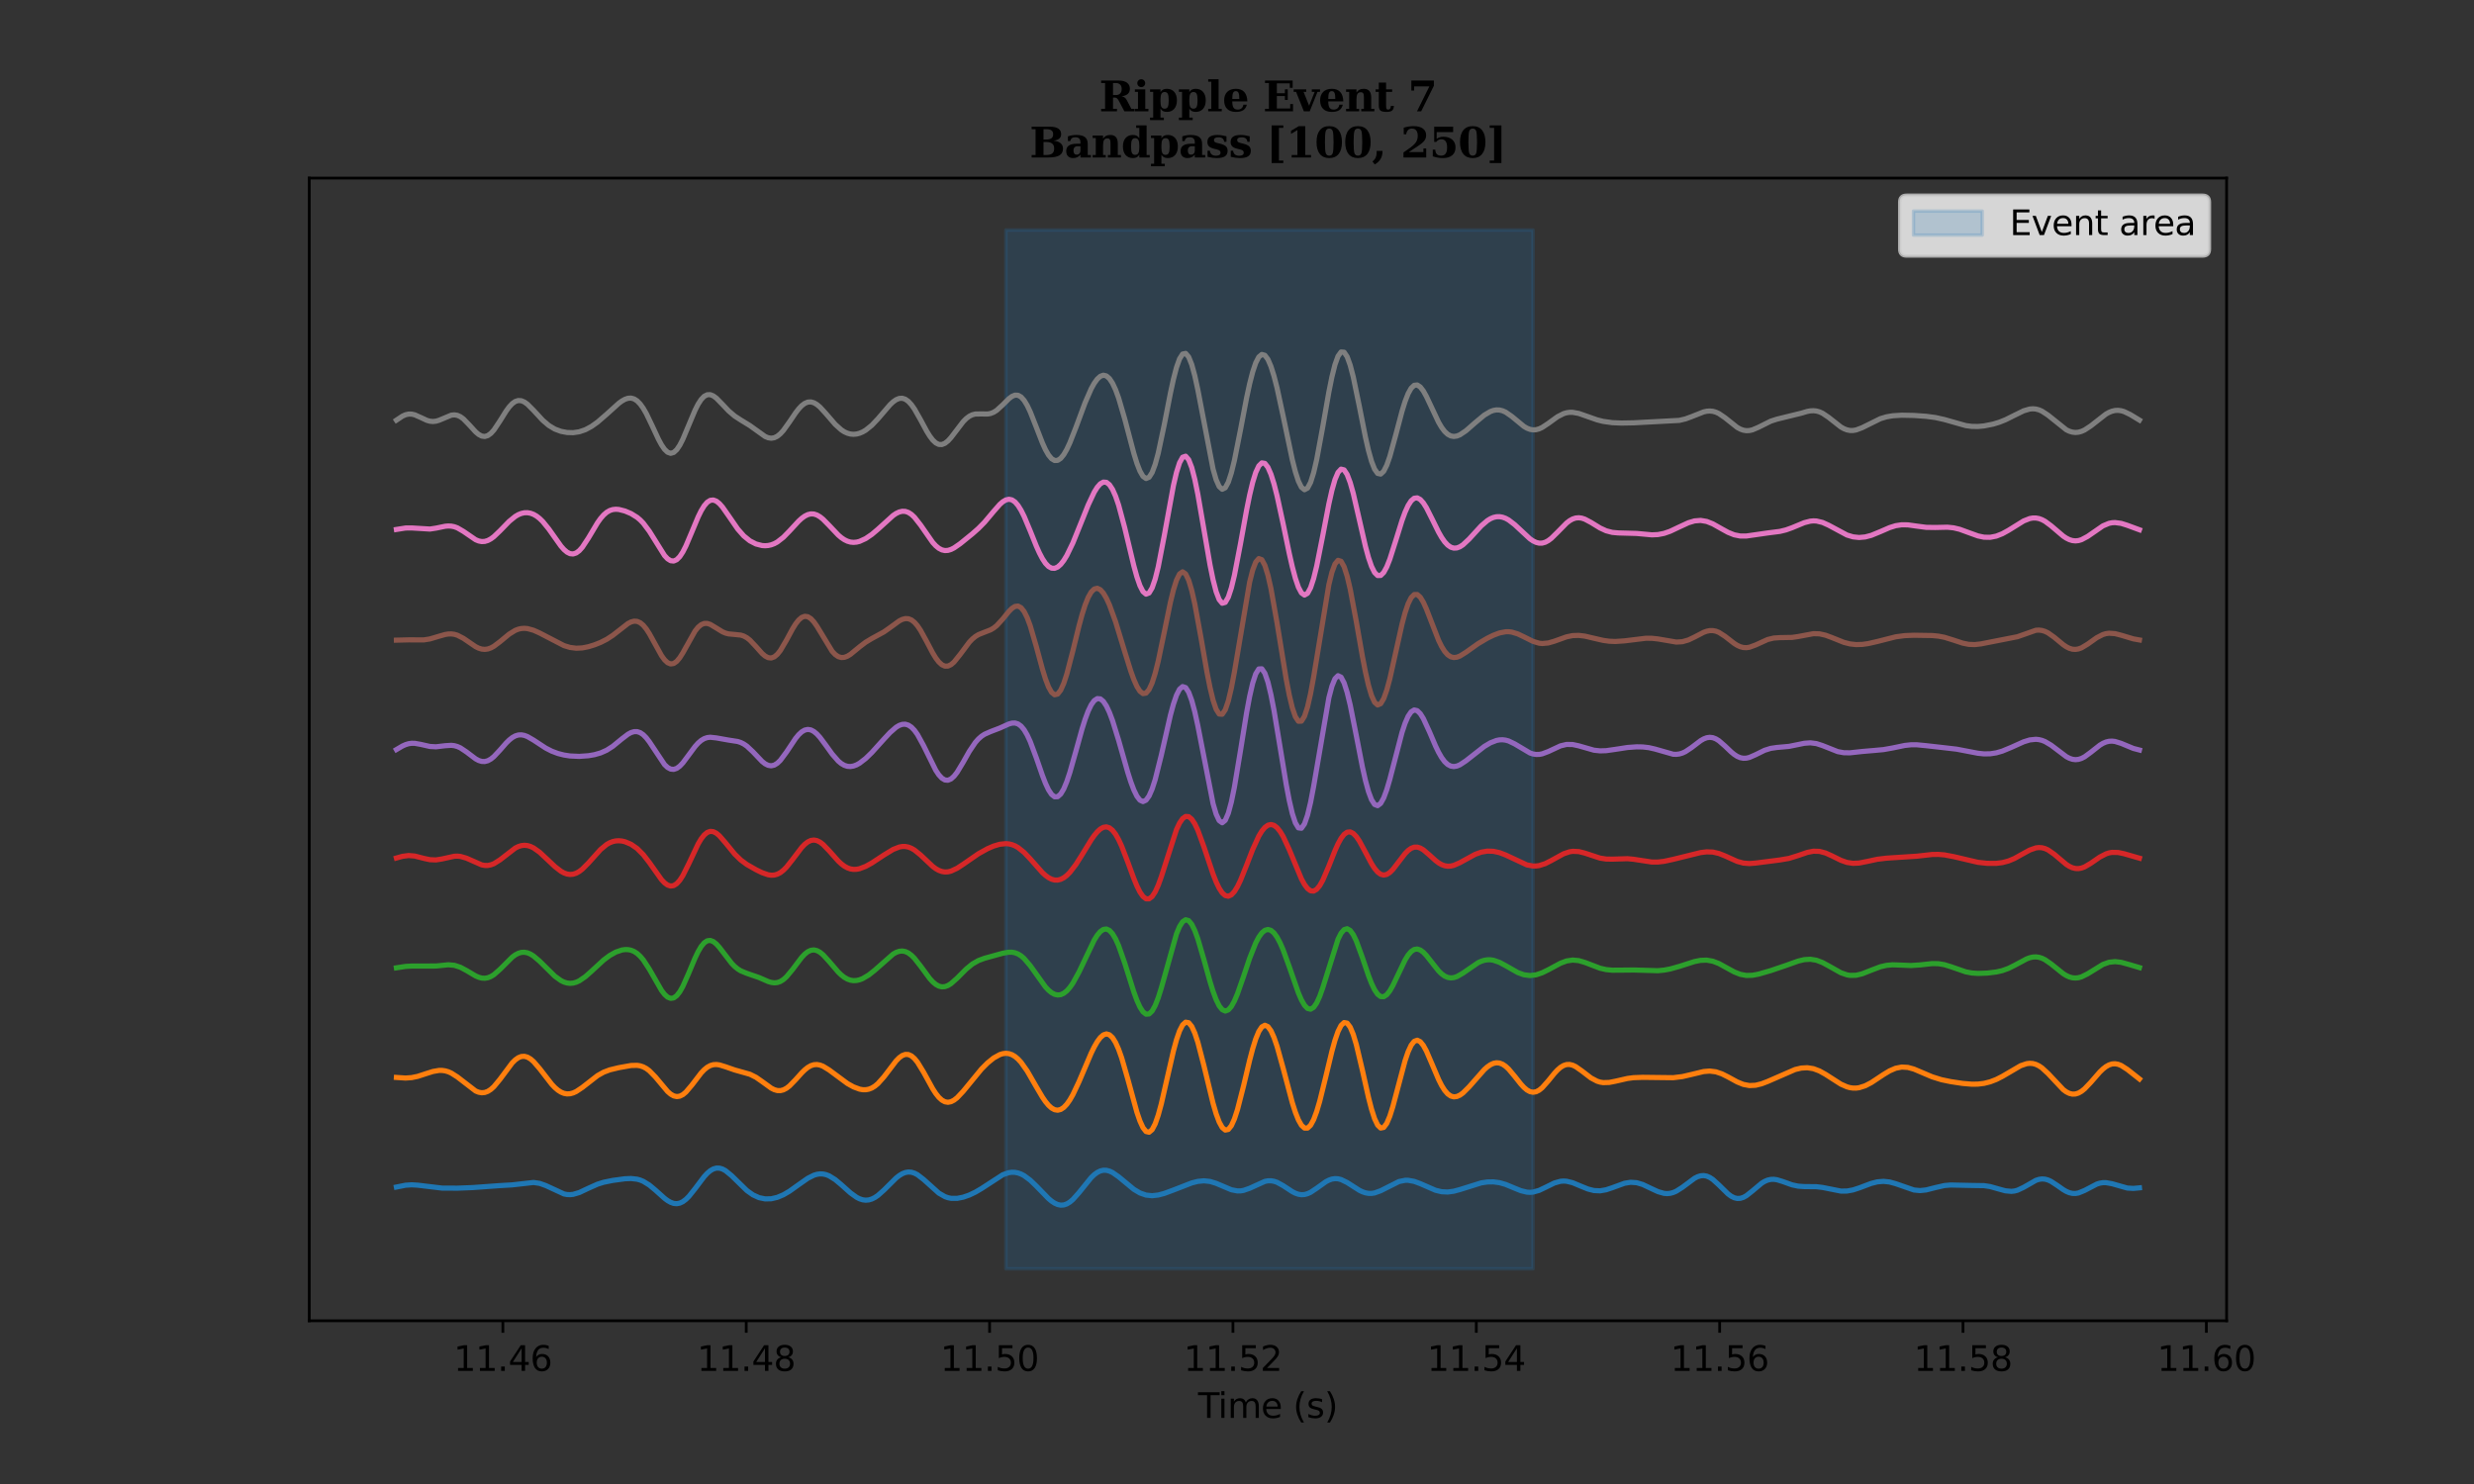 <?xml version="1.0" encoding="utf-8" standalone="no"?>
<!DOCTYPE svg PUBLIC "-//W3C//DTD SVG 1.1//EN"
  "http://www.w3.org/Graphics/SVG/1.1/DTD/svg11.dtd">
<svg xmlns:xlink="http://www.w3.org/1999/xlink" width="720pt" height="432pt" viewBox="0 0 720 432" xmlns="http://www.w3.org/2000/svg" version="1.1">
 <rect x="0" y="0" width="720" height="432" fill="#333333" stroke="none"/>
 <defs>
  <style type="text/css">*{stroke-linejoin: round; stroke-linecap: butt}</style>
 </defs>
 <g id="figure_1">
  <g id="patch_1">
   <path d="M 0 432 
L 720 432 
L 720 0 
L 0 0 
L 0 432 
z
" style="fill: none"/>
  </g>
  <g id="axes_1">
   <g id="patch_2">
    <path d="M 90 384.48 
L 648 384.48 
L 648 51.84 
L 90 51.84 
L 90 384.48 
z
" style="fill: none"/>
   </g>
   <g id="PolyCollection_1">
    <defs>
     <path id="m29ec0c8cd6" d="M 292.732 -365.04 
L 292.732 -62.64 
L 446.155 -62.64 
L 446.155 -365.04 
L 446.155 -365.04 
L 292.732 -365.04 
z
" style="stroke: #1f77b4; stroke-opacity: 0.2"/>
    </defs>
    <g clip-path="url(#p1d3cb9da31)">
     <use xlink:href="#m29ec0c8cd6" x="0" y="432" style="fill: #1f77b4; fill-opacity: 0.2; stroke: #1f77b4; stroke-opacity: 0.2"/>
    </g>
   </g>
   <g id="matplotlib.axis_1">
    <g id="xtick_1">
     <g id="line2d_1">
      <defs>
       <path id="md15a144344" d="M 0 0 
L 0 3.5 
" style="stroke: #000000; stroke-width: 0.8"/>
      </defs>
      <g>
       <use xlink:href="#md15a144344" x="146.349" y="384.48" style="stroke: #000000; stroke-width: 0.8"/>
      </g>
     </g>
     <g id="text_1">
      <!-- 11.46 -->
      <g transform="translate(132.035 399.078)scale(0.1 -0.1)">
       <defs>
        <path id="DejaVuSans-31" d="M 794 531 
L 1825 531 
L 1825 4091 
L 703 3866 
L 703 4441 
L 1819 4666 
L 2450 4666 
L 2450 531 
L 3481 531 
L 3481 0 
L 794 0 
L 794 531 
z
" transform="scale(0.016)"/>
        <path id="DejaVuSans-2e" d="M 684 794 
L 1344 794 
L 1344 0 
L 684 0 
L 684 794 
z
" transform="scale(0.016)"/>
        <path id="DejaVuSans-34" d="M 2419 4116 
L 825 1625 
L 2419 1625 
L 2419 4116 
z
M 2253 4666 
L 3047 4666 
L 3047 1625 
L 3713 1625 
L 3713 1100 
L 3047 1100 
L 3047 0 
L 2419 0 
L 2419 1100 
L 313 1100 
L 313 1709 
L 2253 4666 
z
" transform="scale(0.016)"/>
        <path id="DejaVuSans-36" d="M 2113 2584 
Q 1688 2584 1439 2293 
Q 1191 2003 1191 1497 
Q 1191 994 1439 701 
Q 1688 409 2113 409 
Q 2538 409 2786 701 
Q 3034 994 3034 1497 
Q 3034 2003 2786 2293 
Q 2538 2584 2113 2584 
z
M 3366 4563 
L 3366 3988 
Q 3128 4100 2886 4159 
Q 2644 4219 2406 4219 
Q 1781 4219 1451 3797 
Q 1122 3375 1075 2522 
Q 1259 2794 1537 2939 
Q 1816 3084 2150 3084 
Q 2853 3084 3261 2657 
Q 3669 2231 3669 1497 
Q 3669 778 3244 343 
Q 2819 -91 2113 -91 
Q 1303 -91 875 529 
Q 447 1150 447 2328 
Q 447 3434 972 4092 
Q 1497 4750 2381 4750 
Q 2619 4750 2861 4703 
Q 3103 4656 3366 4563 
z
" transform="scale(0.016)"/>
       </defs>
       <use xlink:href="#DejaVuSans-31"/>
       <use xlink:href="#DejaVuSans-31" x="63.623"/>
       <use xlink:href="#DejaVuSans-2e" x="127.246"/>
       <use xlink:href="#DejaVuSans-34" x="159.033"/>
       <use xlink:href="#DejaVuSans-36" x="222.656"/>
      </g>
     </g>
    </g>
    <g id="xtick_2">
     <g id="line2d_2">
      <g>
       <use xlink:href="#md15a144344" x="217.172" y="384.48" style="stroke: #000000; stroke-width: 0.8"/>
      </g>
     </g>
     <g id="text_2">
      <!-- 11.48 -->
      <g transform="translate(202.858 399.078)scale(0.1 -0.1)">
       <defs>
        <path id="DejaVuSans-38" d="M 2034 2216 
Q 1584 2216 1326 1975 
Q 1069 1734 1069 1313 
Q 1069 891 1326 650 
Q 1584 409 2034 409 
Q 2484 409 2743 651 
Q 3003 894 3003 1313 
Q 3003 1734 2745 1975 
Q 2488 2216 2034 2216 
z
M 1403 2484 
Q 997 2584 770 2862 
Q 544 3141 544 3541 
Q 544 4100 942 4425 
Q 1341 4750 2034 4750 
Q 2731 4750 3128 4425 
Q 3525 4100 3525 3541 
Q 3525 3141 3298 2862 
Q 3072 2584 2669 2484 
Q 3125 2378 3379 2068 
Q 3634 1759 3634 1313 
Q 3634 634 3220 271 
Q 2806 -91 2034 -91 
Q 1263 -91 848 271 
Q 434 634 434 1313 
Q 434 1759 690 2068 
Q 947 2378 1403 2484 
z
M 1172 3481 
Q 1172 3119 1398 2916 
Q 1625 2713 2034 2713 
Q 2441 2713 2670 2916 
Q 2900 3119 2900 3481 
Q 2900 3844 2670 4047 
Q 2441 4250 2034 4250 
Q 1625 4250 1398 4047 
Q 1172 3844 1172 3481 
z
" transform="scale(0.016)"/>
       </defs>
       <use xlink:href="#DejaVuSans-31"/>
       <use xlink:href="#DejaVuSans-31" x="63.623"/>
       <use xlink:href="#DejaVuSans-2e" x="127.246"/>
       <use xlink:href="#DejaVuSans-34" x="159.033"/>
       <use xlink:href="#DejaVuSans-38" x="222.656"/>
      </g>
     </g>
    </g>
    <g id="xtick_3">
     <g id="line2d_3">
      <g>
       <use xlink:href="#md15a144344" x="287.996" y="384.48" style="stroke: #000000; stroke-width: 0.8"/>
      </g>
     </g>
     <g id="text_3">
      <!-- 11.50 -->
      <g transform="translate(273.682 399.078)scale(0.1 -0.1)">
       <defs>
        <path id="DejaVuSans-35" d="M 691 4666 
L 3169 4666 
L 3169 4134 
L 1269 4134 
L 1269 2991 
Q 1406 3038 1543 3061 
Q 1681 3084 1819 3084 
Q 2600 3084 3056 2656 
Q 3513 2228 3513 1497 
Q 3513 744 3044 326 
Q 2575 -91 1722 -91 
Q 1428 -91 1123 -41 
Q 819 9 494 109 
L 494 744 
Q 775 591 1075 516 
Q 1375 441 1709 441 
Q 2250 441 2565 725 
Q 2881 1009 2881 1497 
Q 2881 1984 2565 2268 
Q 2250 2553 1709 2553 
Q 1456 2553 1204 2497 
Q 953 2441 691 2322 
L 691 4666 
z
" transform="scale(0.016)"/>
        <path id="DejaVuSans-30" d="M 2034 4250 
Q 1547 4250 1301 3770 
Q 1056 3291 1056 2328 
Q 1056 1369 1301 889 
Q 1547 409 2034 409 
Q 2525 409 2770 889 
Q 3016 1369 3016 2328 
Q 3016 3291 2770 3770 
Q 2525 4250 2034 4250 
z
M 2034 4750 
Q 2819 4750 3233 4129 
Q 3647 3509 3647 2328 
Q 3647 1150 3233 529 
Q 2819 -91 2034 -91 
Q 1250 -91 836 529 
Q 422 1150 422 2328 
Q 422 3509 836 4129 
Q 1250 4750 2034 4750 
z
" transform="scale(0.016)"/>
       </defs>
       <use xlink:href="#DejaVuSans-31"/>
       <use xlink:href="#DejaVuSans-31" x="63.623"/>
       <use xlink:href="#DejaVuSans-2e" x="127.246"/>
       <use xlink:href="#DejaVuSans-35" x="159.033"/>
       <use xlink:href="#DejaVuSans-30" x="222.656"/>
      </g>
     </g>
    </g>
    <g id="xtick_4">
     <g id="line2d_4">
      <g>
       <use xlink:href="#md15a144344" x="358.819" y="384.48" style="stroke: #000000; stroke-width: 0.8"/>
      </g>
     </g>
     <g id="text_4">
      <!-- 11.52 -->
      <g transform="translate(344.505 399.078)scale(0.1 -0.1)">
       <defs>
        <path id="DejaVuSans-32" d="M 1228 531 
L 3431 531 
L 3431 0 
L 469 0 
L 469 531 
Q 828 903 1448 1529 
Q 2069 2156 2228 2338 
Q 2531 2678 2651 2914 
Q 2772 3150 2772 3378 
Q 2772 3750 2511 3984 
Q 2250 4219 1831 4219 
Q 1534 4219 1204 4116 
Q 875 4013 500 3803 
L 500 4441 
Q 881 4594 1212 4672 
Q 1544 4750 1819 4750 
Q 2544 4750 2975 4387 
Q 3406 4025 3406 3419 
Q 3406 3131 3298 2873 
Q 3191 2616 2906 2266 
Q 2828 2175 2409 1742 
Q 1991 1309 1228 531 
z
" transform="scale(0.016)"/>
       </defs>
       <use xlink:href="#DejaVuSans-31"/>
       <use xlink:href="#DejaVuSans-31" x="63.623"/>
       <use xlink:href="#DejaVuSans-2e" x="127.246"/>
       <use xlink:href="#DejaVuSans-35" x="159.033"/>
       <use xlink:href="#DejaVuSans-32" x="222.656"/>
      </g>
     </g>
    </g>
    <g id="xtick_5">
     <g id="line2d_5">
      <g>
       <use xlink:href="#md15a144344" x="429.643" y="384.48" style="stroke: #000000; stroke-width: 0.8"/>
      </g>
     </g>
     <g id="text_5">
      <!-- 11.54 -->
      <g transform="translate(415.328 399.078)scale(0.1 -0.1)">
       <use xlink:href="#DejaVuSans-31"/>
       <use xlink:href="#DejaVuSans-31" x="63.623"/>
       <use xlink:href="#DejaVuSans-2e" x="127.246"/>
       <use xlink:href="#DejaVuSans-35" x="159.033"/>
       <use xlink:href="#DejaVuSans-34" x="222.656"/>
      </g>
     </g>
    </g>
    <g id="xtick_6">
     <g id="line2d_6">
      <g>
       <use xlink:href="#md15a144344" x="500.466" y="384.48" style="stroke: #000000; stroke-width: 0.8"/>
      </g>
     </g>
     <g id="text_6">
      <!-- 11.56 -->
      <g transform="translate(486.152 399.078)scale(0.1 -0.1)">
       <use xlink:href="#DejaVuSans-31"/>
       <use xlink:href="#DejaVuSans-31" x="63.623"/>
       <use xlink:href="#DejaVuSans-2e" x="127.246"/>
       <use xlink:href="#DejaVuSans-35" x="159.033"/>
       <use xlink:href="#DejaVuSans-36" x="222.656"/>
      </g>
     </g>
    </g>
    <g id="xtick_7">
     <g id="line2d_7">
      <g>
       <use xlink:href="#md15a144344" x="571.289" y="384.48" style="stroke: #000000; stroke-width: 0.8"/>
      </g>
     </g>
     <g id="text_7">
      <!-- 11.58 -->
      <g transform="translate(556.975 399.078)scale(0.1 -0.1)">
       <use xlink:href="#DejaVuSans-31"/>
       <use xlink:href="#DejaVuSans-31" x="63.623"/>
       <use xlink:href="#DejaVuSans-2e" x="127.246"/>
       <use xlink:href="#DejaVuSans-35" x="159.033"/>
       <use xlink:href="#DejaVuSans-38" x="222.656"/>
      </g>
     </g>
    </g>
    <g id="xtick_8">
     <g id="line2d_8">
      <g>
       <use xlink:href="#md15a144344" x="642.113" y="384.48" style="stroke: #000000; stroke-width: 0.8"/>
      </g>
     </g>
     <g id="text_8">
      <!-- 11.60 -->
      <g transform="translate(627.799 399.078)scale(0.1 -0.1)">
       <use xlink:href="#DejaVuSans-31"/>
       <use xlink:href="#DejaVuSans-31" x="63.623"/>
       <use xlink:href="#DejaVuSans-2e" x="127.246"/>
       <use xlink:href="#DejaVuSans-36" x="159.033"/>
       <use xlink:href="#DejaVuSans-30" x="222.656"/>
      </g>
     </g>
    </g>
    <g id="text_9">
     <!-- Time (s) -->
     <g transform="translate(348.671 412.757)scale(0.1 -0.1)">
      <defs>
       <path id="DejaVuSans-54" d="M -19 4666 
L 3928 4666 
L 3928 4134 
L 2272 4134 
L 2272 0 
L 1638 0 
L 1638 4134 
L -19 4134 
L -19 4666 
z
" transform="scale(0.016)"/>
       <path id="DejaVuSans-69" d="M 603 3500 
L 1178 3500 
L 1178 0 
L 603 0 
L 603 3500 
z
M 603 4863 
L 1178 4863 
L 1178 4134 
L 603 4134 
L 603 4863 
z
" transform="scale(0.016)"/>
       <path id="DejaVuSans-6d" d="M 3328 2828 
Q 3544 3216 3844 3400 
Q 4144 3584 4550 3584 
Q 5097 3584 5394 3201 
Q 5691 2819 5691 2113 
L 5691 0 
L 5113 0 
L 5113 2094 
Q 5113 2597 4934 2840 
Q 4756 3084 4391 3084 
Q 3944 3084 3684 2787 
Q 3425 2491 3425 1978 
L 3425 0 
L 2847 0 
L 2847 2094 
Q 2847 2600 2669 2842 
Q 2491 3084 2119 3084 
Q 1678 3084 1418 2786 
Q 1159 2488 1159 1978 
L 1159 0 
L 581 0 
L 581 3500 
L 1159 3500 
L 1159 2956 
Q 1356 3278 1631 3431 
Q 1906 3584 2284 3584 
Q 2666 3584 2933 3390 
Q 3200 3197 3328 2828 
z
" transform="scale(0.016)"/>
       <path id="DejaVuSans-65" d="M 3597 1894 
L 3597 1613 
L 953 1613 
Q 991 1019 1311 708 
Q 1631 397 2203 397 
Q 2534 397 2845 478 
Q 3156 559 3463 722 
L 3463 178 
Q 3153 47 2828 -22 
Q 2503 -91 2169 -91 
Q 1331 -91 842 396 
Q 353 884 353 1716 
Q 353 2575 817 3079 
Q 1281 3584 2069 3584 
Q 2775 3584 3186 3129 
Q 3597 2675 3597 1894 
z
M 3022 2063 
Q 3016 2534 2758 2815 
Q 2500 3097 2075 3097 
Q 1594 3097 1305 2825 
Q 1016 2553 972 2059 
L 3022 2063 
z
" transform="scale(0.016)"/>
       <path id="DejaVuSans-20" transform="scale(0.016)"/>
       <path id="DejaVuSans-28" d="M 1984 4856 
Q 1566 4138 1362 3434 
Q 1159 2731 1159 2009 
Q 1159 1288 1364 580 
Q 1569 -128 1984 -844 
L 1484 -844 
Q 1016 -109 783 600 
Q 550 1309 550 2009 
Q 550 2706 781 3412 
Q 1013 4119 1484 4856 
L 1984 4856 
z
" transform="scale(0.016)"/>
       <path id="DejaVuSans-73" d="M 2834 3397 
L 2834 2853 
Q 2591 2978 2328 3040 
Q 2066 3103 1784 3103 
Q 1356 3103 1142 2972 
Q 928 2841 928 2578 
Q 928 2378 1081 2264 
Q 1234 2150 1697 2047 
L 1894 2003 
Q 2506 1872 2764 1633 
Q 3022 1394 3022 966 
Q 3022 478 2636 193 
Q 2250 -91 1575 -91 
Q 1294 -91 989 -36 
Q 684 19 347 128 
L 347 722 
Q 666 556 975 473 
Q 1284 391 1588 391 
Q 1994 391 2212 530 
Q 2431 669 2431 922 
Q 2431 1156 2273 1281 
Q 2116 1406 1581 1522 
L 1381 1569 
Q 847 1681 609 1914 
Q 372 2147 372 2553 
Q 372 3047 722 3315 
Q 1072 3584 1716 3584 
Q 2034 3584 2315 3537 
Q 2597 3491 2834 3397 
z
" transform="scale(0.016)"/>
       <path id="DejaVuSans-29" d="M 513 4856 
L 1013 4856 
Q 1481 4119 1714 3412 
Q 1947 2706 1947 2009 
Q 1947 1309 1714 600 
Q 1481 -109 1013 -844 
L 513 -844 
Q 928 -128 1133 580 
Q 1338 1288 1338 2009 
Q 1338 2731 1133 3434 
Q 928 4138 513 4856 
z
" transform="scale(0.016)"/>
      </defs>
      <use xlink:href="#DejaVuSans-54"/>
      <use xlink:href="#DejaVuSans-69" x="57.959"/>
      <use xlink:href="#DejaVuSans-6d" x="85.742"/>
      <use xlink:href="#DejaVuSans-65" x="183.154"/>
      <use xlink:href="#DejaVuSans-20" x="244.678"/>
      <use xlink:href="#DejaVuSans-28" x="276.465"/>
      <use xlink:href="#DejaVuSans-73" x="315.479"/>
      <use xlink:href="#DejaVuSans-29" x="367.578"/>
     </g>
    </g>
   </g>
   <g id="matplotlib.axis_2"/>
   <g id="line2d_9">
    <path d="M 115.364 345.556 
L 118.024 345.024 
L 119.798 344.904 
L 121.572 345.013 
L 128.666 345.861 
L 133.1 345.883 
L 137.535 345.711 
L 145.516 345.133 
L 149.064 344.924 
L 155.271 344.224 
L 157.045 344.484 
L 158.819 345.113 
L 164.14 347.57 
L 165.027 347.736 
L 165.914 347.774 
L 166.8 347.683 
L 168.574 347.163 
L 171.235 345.909 
L 173.895 344.723 
L 175.669 344.164 
L 178.329 343.622 
L 181.877 343.146 
L 183.65 343.07 
L 185.424 343.271 
L 186.311 343.521 
L 187.198 343.887 
L 188.971 344.976 
L 190.745 346.455 
L 193.406 348.843 
L 194.292 349.5 
L 195.179 350.006 
L 196.066 350.318 
L 196.953 350.401 
L 197.84 350.235 
L 198.727 349.814 
L 199.613 349.149 
L 200.5 348.267 
L 202.274 346.045 
L 204.935 342.516 
L 205.821 341.558 
L 206.708 340.804 
L 207.595 340.29 
L 208.482 340.037 
L 209.369 340.047 
L 210.256 340.306 
L 211.142 340.786 
L 212.916 342.239 
L 217.35 346.567 
L 219.124 347.83 
L 220.898 348.643 
L 222.671 349.01 
L 224.445 348.969 
L 226.219 348.556 
L 227.992 347.807 
L 229.766 346.77 
L 232.427 344.867 
L 235.087 343.003 
L 236.861 342.113 
L 237.748 341.847 
L 238.634 341.725 
L 239.521 341.757 
L 240.408 341.948 
L 241.295 342.293 
L 243.069 343.39 
L 244.842 344.874 
L 247.503 347.255 
L 249.277 348.531 
L 250.163 348.98 
L 251.05 349.269 
L 251.937 349.382 
L 252.824 349.308 
L 253.711 349.049 
L 254.598 348.61 
L 255.484 348.01 
L 257.258 346.435 
L 260.805 342.912 
L 261.692 342.217 
L 262.579 341.678 
L 263.466 341.325 
L 264.353 341.177 
L 265.24 341.241 
L 266.127 341.512 
L 267.013 341.971 
L 268.787 343.334 
L 273.221 347.319 
L 274.995 348.343 
L 275.882 348.655 
L 276.769 348.837 
L 278.542 348.854 
L 280.316 348.506 
L 282.09 347.886 
L 283.863 347.043 
L 285.637 345.999 
L 291.845 341.966 
L 293.619 341.36 
L 294.505 341.248 
L 295.392 341.278 
L 296.279 341.455 
L 297.166 341.778 
L 298.053 342.244 
L 299.826 343.558 
L 301.6 345.262 
L 305.147 348.913 
L 306.034 349.653 
L 306.921 350.242 
L 307.808 350.642 
L 308.695 350.825 
L 309.582 350.769 
L 310.469 350.47 
L 311.355 349.933 
L 312.242 349.182 
L 314.016 347.19 
L 317.563 342.798 
L 318.45 341.953 
L 319.337 341.301 
L 320.224 340.867 
L 321.111 340.662 
L 321.997 340.682 
L 322.884 340.913 
L 323.771 341.325 
L 325.545 342.558 
L 329.979 346.223 
L 331.753 347.277 
L 333.526 347.899 
L 335.3 348.08 
L 337.074 347.882 
L 338.847 347.411 
L 341.508 346.424 
L 346.829 344.359 
L 348.603 343.906 
L 350.376 343.737 
L 352.15 343.927 
L 353.924 344.471 
L 358.358 346.348 
L 360.132 346.686 
L 361.018 346.674 
L 361.905 346.534 
L 363.679 345.918 
L 368.113 343.908 
L 369 343.743 
L 369.887 343.728 
L 370.774 343.874 
L 371.661 344.176 
L 373.434 345.15 
L 376.095 346.894 
L 376.982 347.345 
L 377.868 347.654 
L 378.755 347.79 
L 379.642 347.737 
L 380.529 347.497 
L 381.416 347.088 
L 383.189 345.91 
L 385.85 344.008 
L 386.737 343.546 
L 387.624 343.238 
L 388.51 343.105 
L 389.397 343.153 
L 390.284 343.373 
L 392.058 344.234 
L 395.605 346.505 
L 396.492 346.933 
L 397.379 347.236 
L 398.266 347.396 
L 399.153 347.407 
L 400.039 347.272 
L 401.813 346.633 
L 407.134 343.952 
L 408.908 343.593 
L 409.795 343.587 
L 411.568 343.906 
L 413.342 344.564 
L 417.776 346.494 
L 419.55 346.919 
L 421.324 347.003 
L 423.097 346.765 
L 424.871 346.287 
L 431.079 344.344 
L 432.853 344.077 
L 434.626 344.046 
L 436.4 344.285 
L 438.174 344.795 
L 440.834 345.899 
L 442.608 346.612 
L 444.381 347.045 
L 445.268 347.099 
L 446.155 347.028 
L 447.929 346.527 
L 449.702 345.683 
L 452.363 344.376 
L 454.137 343.88 
L 455.024 343.809 
L 455.91 343.863 
L 457.684 344.296 
L 460.345 345.411 
L 462.118 346.125 
L 463.892 346.578 
L 465.666 346.655 
L 467.439 346.348 
L 469.213 345.755 
L 472.76 344.462 
L 474.534 344.168 
L 476.308 344.286 
L 478.081 344.813 
L 480.742 346.074 
L 482.516 346.894 
L 484.289 347.397 
L 485.176 347.463 
L 486.063 347.382 
L 486.95 347.149 
L 487.837 346.768 
L 489.61 345.639 
L 493.158 343.003 
L 494.045 342.554 
L 494.931 342.282 
L 495.818 342.218 
L 496.705 342.378 
L 497.592 342.759 
L 498.479 343.343 
L 500.252 344.954 
L 502.913 347.563 
L 503.8 348.215 
L 504.687 348.665 
L 505.573 348.88 
L 506.46 348.846 
L 507.347 348.572 
L 508.234 348.087 
L 510.008 346.685 
L 512.668 344.453 
L 513.555 343.911 
L 514.442 343.533 
L 515.329 343.332 
L 516.216 343.302 
L 517.102 343.421 
L 518.876 343.964 
L 521.537 344.919 
L 523.31 345.298 
L 525.084 345.419 
L 528.631 345.457 
L 530.405 345.673 
L 535.726 346.728 
L 537.5 346.72 
L 539.273 346.395 
L 541.047 345.818 
L 544.594 344.49 
L 546.368 344.044 
L 548.142 343.896 
L 549.915 344.084 
L 551.689 344.573 
L 557.01 346.417 
L 558.784 346.583 
L 560.558 346.4 
L 563.218 345.722 
L 565.879 345.117 
L 567.652 344.959 
L 570.313 345.018 
L 573.86 345.096 
L 577.408 345.149 
L 579.181 345.418 
L 581.842 346.167 
L 583.615 346.647 
L 585.389 346.811 
L 586.276 346.709 
L 587.163 346.472 
L 588.936 345.641 
L 592.484 343.615 
L 593.371 343.322 
L 594.257 343.196 
L 595.144 343.256 
L 596.031 343.501 
L 596.918 343.912 
L 598.692 345.072 
L 600.465 346.318 
L 601.352 346.83 
L 602.239 347.203 
L 603.126 347.408 
L 604.013 347.43 
L 604.9 347.277 
L 606.673 346.548 
L 610.221 344.698 
L 611.107 344.423 
L 611.994 344.28 
L 612.881 344.27 
L 614.655 344.588 
L 619.089 345.846 
L 620.863 345.954 
L 622.636 345.787 
L 622.636 345.787 
" clip-path="url(#p1d3cb9da31)" style="fill: none; stroke: #1f77b4; stroke-width: 1.5; stroke-linecap: square"/>
   </g>
   <g id="line2d_10">
    <path d="M 115.364 313.649 
L 118.024 313.823 
L 119.798 313.7 
L 121.572 313.333 
L 124.232 312.466 
L 126.006 311.908 
L 127.779 311.604 
L 128.666 311.606 
L 129.553 311.731 
L 130.44 311.988 
L 131.327 312.376 
L 133.1 313.502 
L 138.421 317.596 
L 139.308 317.953 
L 140.195 318.105 
L 141.082 318.026 
L 141.969 317.7 
L 142.856 317.128 
L 143.743 316.326 
L 145.516 314.176 
L 149.064 309.416 
L 149.95 308.537 
L 150.837 307.904 
L 151.724 307.551 
L 152.611 307.496 
L 153.498 307.739 
L 154.385 308.259 
L 155.271 309.022 
L 157.045 311.076 
L 160.592 315.661 
L 161.479 316.591 
L 162.366 317.353 
L 163.253 317.923 
L 164.14 318.288 
L 165.027 318.442 
L 165.914 318.393 
L 166.8 318.155 
L 167.687 317.752 
L 169.461 316.571 
L 173.895 313.116 
L 175.669 312.125 
L 177.442 311.45 
L 180.103 310.804 
L 183.65 310.172 
L 185.424 310.126 
L 186.311 310.271 
L 187.198 310.569 
L 188.085 311.043 
L 188.971 311.702 
L 190.745 313.514 
L 194.292 317.743 
L 195.179 318.509 
L 196.066 319.016 
L 196.953 319.22 
L 197.84 319.098 
L 198.727 318.655 
L 199.613 317.922 
L 201.387 315.828 
L 204.048 312.345 
L 204.935 311.413 
L 205.821 310.689 
L 206.708 310.196 
L 207.595 309.935 
L 208.482 309.882 
L 209.369 309.999 
L 211.142 310.542 
L 213.803 311.47 
L 218.237 312.717 
L 220.011 313.602 
L 221.784 314.836 
L 224.445 316.763 
L 225.332 317.207 
L 226.219 317.461 
L 227.106 317.487 
L 227.992 317.266 
L 228.879 316.801 
L 229.766 316.119 
L 231.54 314.298 
L 233.313 312.32 
L 234.2 311.45 
L 235.087 310.739 
L 235.974 310.229 
L 236.861 309.944 
L 237.748 309.887 
L 238.634 310.044 
L 239.521 310.386 
L 241.295 311.474 
L 246.616 315.411 
L 248.39 316.398 
L 250.163 317.055 
L 251.05 317.214 
L 251.937 317.228 
L 252.824 317.075 
L 253.711 316.734 
L 254.598 316.195 
L 255.484 315.459 
L 257.258 313.471 
L 260.805 308.809 
L 261.692 307.912 
L 262.579 307.272 
L 263.466 306.946 
L 264.353 306.974 
L 265.24 307.373 
L 266.127 308.133 
L 267.013 309.218 
L 268.787 312.116 
L 271.448 316.95 
L 272.334 318.318 
L 273.221 319.434 
L 274.108 320.247 
L 274.995 320.73 
L 275.882 320.878 
L 276.769 320.708 
L 277.655 320.255 
L 278.542 319.563 
L 280.316 317.68 
L 285.637 311.2 
L 287.411 309.421 
L 289.184 307.986 
L 290.958 307.003 
L 291.845 306.729 
L 292.732 306.628 
L 293.619 306.721 
L 294.505 307.024 
L 295.392 307.549 
L 296.279 308.297 
L 297.166 309.264 
L 298.94 311.771 
L 301.6 316.384 
L 303.374 319.388 
L 304.261 320.68 
L 305.147 321.752 
L 306.034 322.553 
L 306.921 323.04 
L 307.808 323.184 
L 308.695 322.967 
L 309.582 322.387 
L 310.469 321.456 
L 311.355 320.198 
L 312.242 318.652 
L 314.016 314.897 
L 317.563 306.578 
L 318.45 304.77 
L 319.337 303.23 
L 320.224 302.036 
L 321.111 301.264 
L 321.997 300.978 
L 322.884 301.231 
L 323.771 302.059 
L 324.658 303.472 
L 325.545 305.452 
L 326.432 307.946 
L 328.205 314.077 
L 330.866 323.761 
L 331.753 326.339 
L 332.64 328.268 
L 333.526 329.391 
L 334.413 329.601 
L 335.3 328.85 
L 336.187 327.16 
L 337.074 324.617 
L 337.961 321.374 
L 339.734 313.64 
L 341.508 305.907 
L 342.395 302.658 
L 343.282 300.095 
L 344.168 298.365 
L 345.055 297.561 
L 345.942 297.714 
L 346.829 298.798 
L 347.716 300.734 
L 348.603 303.398 
L 350.376 310.232 
L 353.037 321.209 
L 353.924 324.227 
L 354.811 326.614 
L 355.697 328.229 
L 356.584 328.971 
L 357.471 328.789 
L 358.358 327.688 
L 359.245 325.73 
L 360.132 323.032 
L 361.905 316.12 
L 363.679 308.65 
L 364.566 305.284 
L 365.453 302.443 
L 366.339 300.29 
L 367.226 298.94 
L 368.113 298.456 
L 369 298.845 
L 369.887 300.064 
L 370.774 302.025 
L 371.661 304.603 
L 373.434 310.988 
L 376.095 321.009 
L 376.982 323.778 
L 377.868 326.006 
L 378.755 327.574 
L 379.642 328.389 
L 380.529 328.392 
L 381.416 327.565 
L 382.303 325.931 
L 383.189 323.561 
L 384.076 320.57 
L 385.85 313.393 
L 387.624 306.023 
L 388.51 302.838 
L 389.397 300.274 
L 390.284 298.508 
L 391.171 297.671 
L 392.058 297.836 
L 392.945 299.008 
L 393.832 301.124 
L 394.718 304.054 
L 396.492 311.541 
L 398.266 319.466 
L 399.153 322.9 
L 400.039 325.647 
L 400.926 327.516 
L 401.813 328.383 
L 402.7 328.203 
L 403.587 327.01 
L 404.474 324.921 
L 405.36 322.118 
L 408.908 308.783 
L 409.795 306.185 
L 410.682 304.272 
L 411.568 303.139 
L 412.455 302.809 
L 413.342 303.241 
L 414.229 304.335 
L 415.116 305.952 
L 416.889 310.069 
L 418.663 314.238 
L 419.55 315.992 
L 420.437 317.405 
L 421.324 318.431 
L 422.21 319.057 
L 423.097 319.301 
L 423.984 319.199 
L 424.871 318.802 
L 425.758 318.167 
L 427.531 316.405 
L 431.966 311.365 
L 432.853 310.58 
L 433.739 309.964 
L 434.626 309.552 
L 435.513 309.377 
L 436.4 309.458 
L 437.287 309.803 
L 438.174 310.402 
L 439.06 311.225 
L 440.834 313.338 
L 442.608 315.58 
L 443.495 316.542 
L 444.381 317.296 
L 445.268 317.781 
L 446.155 317.958 
L 447.042 317.815 
L 447.929 317.363 
L 448.816 316.642 
L 450.589 314.647 
L 452.363 312.459 
L 453.25 311.501 
L 454.137 310.727 
L 455.024 310.184 
L 455.91 309.897 
L 456.797 309.869 
L 457.684 310.083 
L 458.571 310.502 
L 460.345 311.748 
L 463.005 313.789 
L 464.779 314.732 
L 465.666 315.008 
L 466.552 315.153 
L 468.326 315.102 
L 470.1 314.756 
L 473.647 313.945 
L 475.421 313.714 
L 478.081 313.62 
L 486.95 313.724 
L 489.61 313.399 
L 492.271 312.783 
L 495.818 311.928 
L 497.592 311.791 
L 499.366 312.011 
L 501.139 312.613 
L 502.913 313.504 
L 505.573 314.954 
L 507.347 315.673 
L 509.121 316.011 
L 510.894 315.932 
L 512.668 315.495 
L 514.442 314.816 
L 522.423 311.341 
L 524.197 310.923 
L 525.971 310.819 
L 527.744 311.096 
L 529.518 311.763 
L 531.292 312.752 
L 535.726 315.593 
L 537.5 316.38 
L 538.387 316.62 
L 539.273 316.746 
L 540.16 316.752 
L 541.047 316.638 
L 542.821 316.08 
L 544.594 315.157 
L 548.142 312.806 
L 549.915 311.737 
L 551.689 310.97 
L 553.463 310.625 
L 555.236 310.73 
L 557.01 311.219 
L 559.671 312.348 
L 562.331 313.474 
L 564.992 314.301 
L 567.652 314.858 
L 571.2 315.394 
L 573.86 315.615 
L 575.634 315.591 
L 577.408 315.372 
L 579.181 314.927 
L 580.955 314.246 
L 582.729 313.347 
L 588.05 310.238 
L 589.823 309.637 
L 590.71 309.538 
L 591.597 309.602 
L 592.484 309.843 
L 593.371 310.265 
L 594.257 310.861 
L 596.031 312.491 
L 600.465 317.203 
L 601.352 317.85 
L 602.239 318.293 
L 603.126 318.504 
L 604.013 318.47 
L 604.9 318.19 
L 605.786 317.68 
L 606.673 316.967 
L 608.447 315.107 
L 611.107 312.06 
L 611.994 311.204 
L 612.881 310.51 
L 613.768 310.01 
L 614.655 309.727 
L 615.542 309.665 
L 616.428 309.818 
L 617.315 310.165 
L 619.089 311.303 
L 622.636 314.092 
L 622.636 314.092 
" clip-path="url(#p1d3cb9da31)" style="fill: none; stroke: #ff7f0e; stroke-width: 1.5; stroke-linecap: square"/>
   </g>
   <g id="line2d_11">
    <path d="M 115.364 281.739 
L 118.024 281.329 
L 119.798 281.225 
L 126.893 281.211 
L 130.44 280.851 
L 132.214 281.005 
L 133.987 281.577 
L 135.761 282.523 
L 138.421 284.098 
L 139.308 284.482 
L 140.195 284.719 
L 141.082 284.775 
L 141.969 284.631 
L 142.856 284.28 
L 143.743 283.734 
L 145.516 282.178 
L 149.064 278.634 
L 149.95 277.981 
L 150.837 277.511 
L 151.724 277.247 
L 152.611 277.202 
L 153.498 277.373 
L 154.385 277.746 
L 155.271 278.297 
L 157.045 279.804 
L 161.479 284.183 
L 163.253 285.456 
L 164.14 285.886 
L 165.027 286.155 
L 165.914 286.254 
L 166.8 286.179 
L 167.687 285.935 
L 168.574 285.531 
L 170.348 284.32 
L 172.121 282.745 
L 175.669 279.474 
L 177.442 278.151 
L 179.216 277.16 
L 180.99 276.555 
L 181.877 276.426 
L 182.764 276.436 
L 183.65 276.611 
L 184.537 276.977 
L 185.424 277.556 
L 186.311 278.366 
L 187.198 279.409 
L 188.971 282.117 
L 192.519 288.31 
L 193.406 289.471 
L 194.292 290.271 
L 195.179 290.63 
L 196.066 290.494 
L 196.953 289.846 
L 197.84 288.708 
L 198.727 287.141 
L 200.5 283.138 
L 202.274 278.896 
L 203.161 277.046 
L 204.048 275.542 
L 204.935 274.469 
L 205.821 273.875 
L 206.708 273.763 
L 207.595 274.097 
L 208.482 274.805 
L 209.369 275.793 
L 212.916 280.42 
L 213.803 281.329 
L 214.69 282.057 
L 215.577 282.613 
L 217.35 283.349 
L 220.898 284.567 
L 223.558 285.721 
L 224.445 285.99 
L 225.332 286.108 
L 226.219 286.027 
L 227.106 285.714 
L 227.992 285.154 
L 228.879 284.358 
L 230.653 282.221 
L 233.313 278.694 
L 234.2 277.756 
L 235.087 277.055 
L 235.974 276.637 
L 236.861 276.526 
L 237.748 276.724 
L 238.634 277.206 
L 239.521 277.932 
L 241.295 279.87 
L 243.955 282.977 
L 244.842 283.826 
L 245.729 284.513 
L 246.616 285.019 
L 247.503 285.336 
L 248.39 285.468 
L 249.277 285.425 
L 250.163 285.222 
L 251.05 284.878 
L 252.824 283.832 
L 254.598 282.421 
L 259.919 277.738 
L 260.805 277.24 
L 261.692 276.93 
L 262.579 276.843 
L 263.466 277.001 
L 264.353 277.415 
L 265.24 278.077 
L 266.127 278.962 
L 267.9 281.221 
L 270.561 284.836 
L 271.448 285.811 
L 272.334 286.567 
L 273.221 287.064 
L 274.108 287.279 
L 274.995 287.213 
L 275.882 286.885 
L 276.769 286.332 
L 278.542 284.756 
L 281.203 282.085 
L 282.976 280.635 
L 284.75 279.622 
L 286.524 278.961 
L 291.845 277.49 
L 293.619 277.186 
L 294.505 277.193 
L 295.392 277.357 
L 296.279 277.709 
L 297.166 278.265 
L 298.053 279.03 
L 299.826 281.11 
L 304.261 287.306 
L 305.147 288.249 
L 306.034 288.976 
L 306.921 289.45 
L 307.808 289.647 
L 308.695 289.551 
L 309.582 289.153 
L 310.469 288.453 
L 311.355 287.46 
L 312.242 286.193 
L 314.016 282.965 
L 318.45 273.653 
L 319.337 272.238 
L 320.224 271.183 
L 321.111 270.564 
L 321.997 270.443 
L 322.884 270.857 
L 323.771 271.818 
L 324.658 273.309 
L 325.545 275.283 
L 327.318 280.338 
L 329.979 288.772 
L 330.866 291.194 
L 331.753 293.163 
L 332.64 294.544 
L 333.526 295.235 
L 334.413 295.168 
L 335.3 294.324 
L 336.187 292.73 
L 337.074 290.465 
L 337.961 287.652 
L 342.395 271.838 
L 343.282 269.719 
L 344.168 268.326 
L 345.055 267.744 
L 345.942 268.002 
L 346.829 269.074 
L 347.716 270.885 
L 348.603 273.315 
L 350.376 279.375 
L 352.15 285.77 
L 353.037 288.615 
L 353.924 291.001 
L 354.811 292.8 
L 355.697 293.922 
L 356.584 294.32 
L 357.471 293.994 
L 358.358 292.989 
L 359.245 291.387 
L 360.132 289.301 
L 361.905 284.238 
L 363.679 278.958 
L 365.453 274.496 
L 366.339 272.812 
L 367.226 271.577 
L 368.113 270.826 
L 369 270.578 
L 369.887 270.837 
L 370.774 271.592 
L 371.661 272.818 
L 372.547 274.479 
L 373.434 276.519 
L 375.208 281.415 
L 377.868 289.046 
L 378.755 291.091 
L 379.642 292.637 
L 380.529 293.563 
L 381.416 293.78 
L 382.303 293.245 
L 383.189 291.97 
L 384.076 290.024 
L 384.963 287.529 
L 389.397 273.418 
L 390.284 271.666 
L 391.171 270.627 
L 392.058 270.357 
L 392.945 270.859 
L 393.832 272.075 
L 394.718 273.901 
L 396.492 278.761 
L 398.266 283.992 
L 399.153 286.277 
L 400.039 288.128 
L 400.926 289.43 
L 401.813 290.109 
L 402.7 290.146 
L 403.587 289.567 
L 404.474 288.448 
L 405.36 286.902 
L 408.908 279.46 
L 409.795 278.028 
L 410.682 276.991 
L 411.568 276.399 
L 412.455 276.263 
L 413.342 276.553 
L 414.229 277.208 
L 415.116 278.14 
L 418.663 282.633 
L 419.55 283.498 
L 420.437 284.138 
L 421.324 284.531 
L 422.21 284.676 
L 423.097 284.589 
L 423.984 284.3 
L 425.758 283.282 
L 430.192 280.23 
L 431.079 279.826 
L 431.966 279.548 
L 432.853 279.405 
L 433.739 279.401 
L 434.626 279.532 
L 436.4 280.149 
L 438.174 281.101 
L 441.721 283.117 
L 443.495 283.76 
L 445.268 283.988 
L 447.042 283.777 
L 448.816 283.18 
L 450.589 282.309 
L 454.137 280.404 
L 455.91 279.743 
L 457.684 279.476 
L 459.458 279.642 
L 461.231 280.164 
L 465.666 281.855 
L 467.439 282.257 
L 469.213 282.427 
L 471.873 282.41 
L 475.421 282.373 
L 482.516 282.573 
L 484.289 282.401 
L 486.063 282.073 
L 488.723 281.328 
L 493.158 279.909 
L 494.931 279.559 
L 496.705 279.5 
L 498.479 279.812 
L 500.252 280.495 
L 502.913 281.956 
L 504.687 282.921 
L 506.46 283.63 
L 508.234 283.96 
L 510.008 283.91 
L 511.781 283.577 
L 515.329 282.547 
L 519.763 281.043 
L 523.31 279.779 
L 525.084 279.354 
L 526.858 279.242 
L 528.631 279.529 
L 530.405 280.208 
L 532.179 281.169 
L 535.726 283.162 
L 537.5 283.783 
L 538.387 283.936 
L 540.16 283.906 
L 541.934 283.482 
L 544.594 282.429 
L 547.255 281.426 
L 549.029 281.017 
L 550.802 280.862 
L 553.463 280.955 
L 556.123 281.065 
L 558.784 280.895 
L 562.331 280.503 
L 564.105 280.531 
L 565.879 280.831 
L 567.652 281.376 
L 572.086 282.911 
L 573.86 283.244 
L 575.634 283.366 
L 578.294 283.274 
L 580.955 282.954 
L 582.729 282.55 
L 584.502 281.91 
L 586.276 281.032 
L 589.823 279.13 
L 590.71 278.806 
L 591.597 278.606 
L 592.484 278.555 
L 593.371 278.667 
L 594.257 278.943 
L 595.144 279.373 
L 596.918 280.604 
L 600.465 283.451 
L 601.352 283.993 
L 602.239 284.395 
L 603.126 284.636 
L 604.013 284.708 
L 604.9 284.611 
L 605.786 284.359 
L 607.56 283.484 
L 611.994 280.761 
L 613.768 280.126 
L 615.542 279.934 
L 617.315 280.136 
L 619.976 280.874 
L 622.636 281.668 
L 622.636 281.668 
" clip-path="url(#p1d3cb9da31)" style="fill: none; stroke: #2ca02c; stroke-width: 1.5; stroke-linecap: square"/>
   </g>
   <g id="line2d_12">
    <path d="M 115.364 249.774 
L 117.137 249.28 
L 118.911 249.047 
L 120.685 249.193 
L 123.345 249.876 
L 125.119 250.261 
L 126.893 250.327 
L 128.666 250.043 
L 132.214 249.255 
L 133.1 249.223 
L 133.987 249.306 
L 135.761 249.822 
L 140.195 251.773 
L 141.082 251.934 
L 141.969 251.935 
L 142.856 251.764 
L 143.743 251.423 
L 145.516 250.308 
L 149.95 246.882 
L 150.837 246.443 
L 151.724 246.166 
L 152.611 246.065 
L 153.498 246.147 
L 154.385 246.406 
L 155.271 246.831 
L 157.045 248.09 
L 159.706 250.581 
L 161.479 252.259 
L 163.253 253.63 
L 164.14 254.118 
L 165.027 254.436 
L 165.914 254.563 
L 166.8 254.483 
L 167.687 254.193 
L 168.574 253.699 
L 169.461 253.02 
L 171.235 251.24 
L 174.782 247.291 
L 176.556 245.834 
L 177.442 245.331 
L 178.329 244.987 
L 179.216 244.795 
L 180.103 244.746 
L 180.99 244.828 
L 181.877 245.029 
L 183.65 245.774 
L 185.424 247.002 
L 187.198 248.774 
L 188.971 251.07 
L 192.519 256.074 
L 193.406 257.007 
L 194.292 257.65 
L 195.179 257.931 
L 196.066 257.802 
L 196.953 257.239 
L 197.84 256.255 
L 198.727 254.89 
L 200.5 251.347 
L 203.161 245.706 
L 204.048 244.214 
L 204.935 243.072 
L 205.821 242.333 
L 206.708 242.015 
L 207.595 242.104 
L 208.482 242.555 
L 209.369 243.3 
L 211.142 245.342 
L 213.803 248.608 
L 215.577 250.343 
L 217.35 251.655 
L 220.011 253.177 
L 221.784 254.038 
L 223.558 254.651 
L 224.445 254.778 
L 225.332 254.735 
L 226.219 254.49 
L 227.106 254.024 
L 227.992 253.336 
L 228.879 252.444 
L 230.653 250.211 
L 233.313 246.704 
L 234.2 245.782 
L 235.087 245.089 
L 235.974 244.666 
L 236.861 244.537 
L 237.748 244.701 
L 238.634 245.14 
L 239.521 245.814 
L 241.295 247.649 
L 243.955 250.643 
L 244.842 251.469 
L 245.729 252.141 
L 246.616 252.637 
L 247.503 252.949 
L 248.39 253.085 
L 249.277 253.056 
L 250.163 252.885 
L 251.937 252.208 
L 253.711 251.23 
L 257.258 248.895 
L 259.919 247.277 
L 261.692 246.577 
L 262.579 246.419 
L 263.466 246.417 
L 264.353 246.587 
L 265.24 246.932 
L 266.127 247.444 
L 267.9 248.878 
L 271.448 252.222 
L 272.334 252.876 
L 273.221 253.376 
L 274.108 253.7 
L 274.995 253.838 
L 275.882 253.794 
L 276.769 253.583 
L 278.542 252.757 
L 280.316 251.595 
L 284.75 248.532 
L 287.411 247.054 
L 289.184 246.29 
L 290.958 245.769 
L 292.732 245.592 
L 293.619 245.671 
L 294.505 245.88 
L 295.392 246.23 
L 296.279 246.727 
L 298.053 248.145 
L 299.826 250.017 
L 303.374 254.028 
L 304.261 254.835 
L 305.147 255.482 
L 306.034 255.939 
L 306.921 256.182 
L 307.808 256.197 
L 308.695 255.977 
L 309.582 255.523 
L 310.469 254.845 
L 311.355 253.957 
L 313.129 251.646 
L 314.903 248.839 
L 317.563 244.483 
L 318.45 243.215 
L 319.337 242.144 
L 320.224 241.331 
L 321.111 240.836 
L 321.997 240.71 
L 322.884 240.992 
L 323.771 241.704 
L 324.658 242.849 
L 325.545 244.405 
L 326.432 246.323 
L 328.205 250.918 
L 329.979 255.743 
L 330.866 257.893 
L 331.753 259.675 
L 332.64 260.96 
L 333.526 261.646 
L 334.413 261.664 
L 335.3 260.989 
L 336.187 259.645 
L 337.074 257.7 
L 337.961 255.265 
L 342.395 241.474 
L 343.282 239.584 
L 344.168 238.294 
L 345.055 237.669 
L 345.942 237.732 
L 346.829 238.464 
L 347.716 239.809 
L 348.603 241.68 
L 350.376 246.53 
L 353.037 254.467 
L 353.924 256.719 
L 354.811 258.567 
L 355.697 259.917 
L 356.584 260.704 
L 357.471 260.897 
L 358.358 260.497 
L 359.245 259.542 
L 360.132 258.099 
L 361.018 256.26 
L 362.792 251.849 
L 364.566 247.27 
L 366.339 243.398 
L 367.226 241.937 
L 368.113 240.866 
L 369 240.22 
L 369.887 240.017 
L 370.774 240.261 
L 371.661 240.942 
L 372.547 242.037 
L 373.434 243.506 
L 375.208 247.328 
L 378.755 255.854 
L 379.642 257.477 
L 380.529 258.662 
L 381.416 259.321 
L 382.303 259.4 
L 383.189 258.886 
L 384.076 257.809 
L 384.963 256.241 
L 386.737 252.104 
L 388.51 247.63 
L 389.397 245.658 
L 390.284 244.044 
L 391.171 242.888 
L 392.058 242.254 
L 392.945 242.165 
L 393.832 242.603 
L 394.718 243.514 
L 395.605 244.809 
L 397.379 248.09 
L 399.153 251.425 
L 400.039 252.8 
L 400.926 253.849 
L 401.813 254.505 
L 402.7 254.739 
L 403.587 254.552 
L 404.474 253.985 
L 405.36 253.106 
L 407.134 250.798 
L 408.908 248.488 
L 409.795 247.585 
L 410.682 246.948 
L 411.568 246.616 
L 412.455 246.597 
L 413.342 246.871 
L 414.229 247.39 
L 416.003 248.894 
L 417.776 250.505 
L 418.663 251.176 
L 419.55 251.691 
L 420.437 252.023 
L 421.324 252.162 
L 422.21 252.117 
L 423.097 251.909 
L 424.871 251.133 
L 429.305 248.704 
L 431.079 248.065 
L 432.853 247.762 
L 434.626 247.815 
L 436.4 248.209 
L 438.174 248.889 
L 444.381 251.783 
L 446.155 252.104 
L 447.042 252.099 
L 447.929 251.978 
L 449.702 251.409 
L 451.476 250.507 
L 455.024 248.552 
L 456.797 247.956 
L 457.684 247.823 
L 459.458 247.898 
L 461.231 248.344 
L 465.666 249.805 
L 467.439 250.072 
L 469.213 250.102 
L 473.647 249.969 
L 475.421 250.137 
L 480.742 250.946 
L 482.516 250.942 
L 484.289 250.732 
L 486.95 250.158 
L 494.931 248.189 
L 496.705 247.975 
L 498.479 248.041 
L 500.252 248.45 
L 502.026 249.156 
L 505.573 250.757 
L 507.347 251.242 
L 509.121 251.385 
L 510.894 251.25 
L 517.989 250.337 
L 520.65 249.88 
L 523.31 249.051 
L 525.971 248.139 
L 527.744 247.791 
L 529.518 247.838 
L 531.292 248.313 
L 533.065 249.11 
L 535.726 250.427 
L 537.5 251.054 
L 539.273 251.322 
L 541.047 251.238 
L 543.708 250.706 
L 546.368 250.133 
L 549.029 249.812 
L 557.897 249.239 
L 562.331 248.742 
L 564.105 248.719 
L 565.879 248.862 
L 568.539 249.365 
L 575.634 251.028 
L 578.294 251.318 
L 580.955 251.326 
L 582.729 251.109 
L 584.502 250.644 
L 586.276 249.902 
L 588.936 248.418 
L 590.71 247.456 
L 592.484 246.83 
L 593.371 246.723 
L 594.257 246.783 
L 595.144 247.016 
L 596.031 247.42 
L 597.805 248.652 
L 601.352 251.639 
L 602.239 252.203 
L 603.126 252.607 
L 604.013 252.828 
L 604.9 252.855 
L 605.786 252.693 
L 606.673 252.361 
L 608.447 251.324 
L 611.107 249.494 
L 612.881 248.577 
L 613.768 248.29 
L 614.655 248.13 
L 616.428 248.16 
L 618.202 248.538 
L 622.636 249.817 
L 622.636 249.817 
" clip-path="url(#p1d3cb9da31)" style="fill: none; stroke: #d62728; stroke-width: 1.5; stroke-linecap: square"/>
   </g>
   <g id="line2d_13">
    <path d="M 115.364 218.207 
L 117.137 217.166 
L 118.024 216.769 
L 118.911 216.501 
L 119.798 216.374 
L 120.685 216.383 
L 122.458 216.697 
L 125.119 217.301 
L 126.893 217.396 
L 129.553 217.081 
L 131.327 216.969 
L 132.214 217.07 
L 133.1 217.315 
L 133.987 217.712 
L 135.761 218.893 
L 138.421 220.906 
L 139.308 221.381 
L 140.195 221.653 
L 141.082 221.682 
L 141.969 221.45 
L 142.856 220.96 
L 143.743 220.243 
L 145.516 218.347 
L 147.29 216.319 
L 148.177 215.441 
L 149.064 214.732 
L 149.95 214.233 
L 150.837 213.962 
L 151.724 213.918 
L 152.611 214.081 
L 153.498 214.418 
L 155.271 215.443 
L 158.819 217.771 
L 160.592 218.676 
L 162.366 219.342 
L 164.14 219.795 
L 165.914 220.068 
L 168.574 220.186 
L 171.235 219.997 
L 173.008 219.692 
L 174.782 219.186 
L 176.556 218.396 
L 178.329 217.262 
L 180.99 215.083 
L 182.764 213.732 
L 183.65 213.254 
L 184.537 212.988 
L 185.424 212.983 
L 186.311 213.276 
L 187.198 213.877 
L 188.085 214.774 
L 188.971 215.924 
L 193.406 222.584 
L 194.292 223.411 
L 195.179 223.883 
L 196.066 223.969 
L 196.953 223.671 
L 197.84 223.022 
L 198.727 222.086 
L 200.5 219.709 
L 202.274 217.315 
L 203.161 216.328 
L 204.048 215.557 
L 204.935 215.024 
L 205.821 214.721 
L 206.708 214.619 
L 208.482 214.811 
L 212.029 215.443 
L 214.69 215.853 
L 215.577 216.149 
L 216.463 216.59 
L 217.35 217.195 
L 219.124 218.852 
L 221.784 221.651 
L 222.671 222.348 
L 223.558 222.794 
L 224.445 222.931 
L 225.332 222.729 
L 226.219 222.187 
L 227.106 221.335 
L 228.879 218.946 
L 231.54 214.954 
L 232.427 213.878 
L 233.313 213.054 
L 234.2 212.531 
L 235.087 212.337 
L 235.974 212.478 
L 236.861 212.938 
L 237.748 213.681 
L 238.634 214.657 
L 240.408 217.038 
L 242.182 219.508 
L 243.955 221.542 
L 244.842 222.278 
L 245.729 222.792 
L 246.616 223.077 
L 247.503 223.139 
L 248.39 222.993 
L 249.277 222.66 
L 250.163 222.167 
L 251.937 220.8 
L 253.711 219.079 
L 257.258 215.148 
L 259.032 213.244 
L 260.805 211.7 
L 261.692 211.169 
L 262.579 210.862 
L 263.466 210.821 
L 264.353 211.083 
L 265.24 211.671 
L 266.127 212.591 
L 267.013 213.826 
L 268.787 217.061 
L 272.334 224.229 
L 273.221 225.563 
L 274.108 226.525 
L 274.995 227.058 
L 275.882 227.133 
L 276.769 226.756 
L 277.655 225.964 
L 278.542 224.826 
L 280.316 221.881 
L 282.09 218.74 
L 283.863 216.11 
L 284.75 215.113 
L 285.637 214.335 
L 286.524 213.751 
L 288.298 212.964 
L 290.958 211.946 
L 293.619 210.748 
L 294.505 210.503 
L 295.392 210.471 
L 296.279 210.74 
L 297.166 211.385 
L 298.053 212.452 
L 298.94 213.958 
L 299.826 215.874 
L 301.6 220.627 
L 303.374 225.739 
L 304.261 228.026 
L 305.147 229.914 
L 306.034 231.26 
L 306.921 231.953 
L 307.808 231.922 
L 308.695 231.148 
L 309.582 229.657 
L 310.469 227.526 
L 311.355 224.872 
L 313.129 218.609 
L 314.903 212.228 
L 315.79 209.409 
L 316.676 207.026 
L 317.563 205.18 
L 318.45 203.947 
L 319.337 203.366 
L 320.224 203.449 
L 321.111 204.18 
L 321.997 205.518 
L 322.884 207.403 
L 323.771 209.757 
L 325.545 215.484 
L 328.205 224.824 
L 329.092 227.594 
L 329.979 229.955 
L 330.866 231.774 
L 331.753 232.933 
L 332.64 233.341 
L 333.526 232.939 
L 334.413 231.712 
L 335.3 229.69 
L 336.187 226.951 
L 337.961 219.87 
L 340.621 208.209 
L 341.508 204.949 
L 342.395 202.364 
L 343.282 200.627 
L 344.168 199.867 
L 345.055 200.16 
L 345.942 201.523 
L 346.829 203.911 
L 347.716 207.214 
L 348.603 211.267 
L 353.037 233.963 
L 353.924 236.976 
L 354.811 238.878 
L 355.697 239.511 
L 356.584 238.795 
L 357.471 236.742 
L 358.358 233.457 
L 359.245 229.132 
L 361.018 218.49 
L 362.792 207.486 
L 363.679 202.728 
L 364.566 198.875 
L 365.453 196.162 
L 366.339 194.742 
L 367.226 194.691 
L 368.113 195.997 
L 369 198.571 
L 369.887 202.253 
L 370.774 206.824 
L 372.547 217.547 
L 374.321 228.348 
L 375.208 233.012 
L 376.095 236.815 
L 376.982 239.532 
L 377.868 240.994 
L 378.755 241.105 
L 379.642 239.846 
L 380.529 237.283 
L 381.416 233.568 
L 382.303 228.928 
L 386.737 203.122 
L 387.624 199.756 
L 388.51 197.578 
L 389.397 196.696 
L 390.284 197.125 
L 391.171 198.798 
L 392.058 201.567 
L 392.945 205.221 
L 394.718 214.128 
L 396.492 223.245 
L 397.379 227.196 
L 398.266 230.439 
L 399.153 232.805 
L 400.039 234.186 
L 400.926 234.534 
L 401.813 233.869 
L 402.7 232.269 
L 403.587 229.872 
L 404.474 226.861 
L 408.021 213.235 
L 408.908 210.554 
L 409.795 208.516 
L 410.682 207.213 
L 411.568 206.676 
L 412.455 206.88 
L 413.342 207.749 
L 414.229 209.161 
L 416.003 213.01 
L 417.776 217.154 
L 418.663 218.987 
L 419.55 220.529 
L 420.437 221.723 
L 421.324 222.548 
L 422.21 223.012 
L 423.097 223.148 
L 423.984 223.004 
L 424.871 222.638 
L 426.645 221.469 
L 431.966 217.297 
L 433.739 216.241 
L 435.513 215.549 
L 436.4 215.38 
L 437.287 215.348 
L 438.174 215.457 
L 439.06 215.705 
L 440.834 216.562 
L 445.268 219.197 
L 446.155 219.485 
L 447.042 219.624 
L 447.929 219.61 
L 448.816 219.449 
L 450.589 218.783 
L 454.137 217.13 
L 455.91 216.71 
L 457.684 216.732 
L 459.458 217.117 
L 463.892 218.387 
L 465.666 218.58 
L 467.439 218.523 
L 470.1 218.144 
L 473.647 217.598 
L 476.308 217.407 
L 478.081 217.439 
L 479.855 217.645 
L 481.629 218.049 
L 486.95 219.564 
L 487.837 219.592 
L 488.723 219.483 
L 489.61 219.223 
L 490.497 218.815 
L 492.271 217.635 
L 494.931 215.612 
L 495.818 215.1 
L 496.705 214.762 
L 497.592 214.636 
L 498.479 214.744 
L 499.366 215.085 
L 500.252 215.636 
L 502.026 217.181 
L 503.8 218.877 
L 504.687 219.607 
L 505.573 220.181 
L 506.46 220.563 
L 507.347 220.735 
L 508.234 220.704 
L 509.121 220.495 
L 510.894 219.719 
L 513.555 218.409 
L 515.329 217.853 
L 517.102 217.593 
L 520.65 217.276 
L 523.31 216.738 
L 525.084 216.374 
L 526.858 216.238 
L 528.631 216.466 
L 530.405 217.042 
L 534.839 218.802 
L 536.613 219.125 
L 538.387 219.148 
L 541.934 218.76 
L 545.481 218.458 
L 548.142 218.213 
L 550.802 217.738 
L 554.35 217.002 
L 556.123 216.813 
L 557.897 216.813 
L 560.558 217.072 
L 565.879 217.675 
L 569.426 218.086 
L 572.973 218.765 
L 575.634 219.276 
L 577.408 219.461 
L 579.181 219.434 
L 580.955 219.16 
L 582.729 218.647 
L 585.389 217.542 
L 588.936 215.946 
L 590.71 215.397 
L 592.484 215.215 
L 593.371 215.302 
L 594.257 215.519 
L 595.144 215.867 
L 596.918 216.917 
L 601.352 220.264 
L 602.239 220.728 
L 603.126 221.029 
L 604.013 221.142 
L 604.9 221.055 
L 605.786 220.773 
L 606.673 220.315 
L 608.447 219.022 
L 611.107 216.925 
L 611.994 216.394 
L 612.881 216.011 
L 613.768 215.794 
L 614.655 215.744 
L 615.542 215.847 
L 617.315 216.401 
L 620.863 217.872 
L 622.636 218.335 
L 622.636 218.335 
" clip-path="url(#p1d3cb9da31)" style="fill: none; stroke: #9467bd; stroke-width: 1.5; stroke-linecap: square"/>
   </g>
   <g id="line2d_14">
    <path d="M 115.364 186.354 
L 118.911 186.266 
L 123.345 186.276 
L 125.119 185.998 
L 127.779 185.209 
L 129.553 184.704 
L 130.44 184.562 
L 131.327 184.536 
L 132.214 184.649 
L 133.1 184.908 
L 134.874 185.828 
L 138.421 188.252 
L 139.308 188.686 
L 140.195 188.958 
L 141.082 189.042 
L 141.969 188.925 
L 142.856 188.615 
L 143.743 188.132 
L 145.516 186.797 
L 148.177 184.594 
L 149.95 183.505 
L 150.837 183.161 
L 151.724 182.962 
L 152.611 182.907 
L 153.498 182.984 
L 155.271 183.47 
L 157.045 184.265 
L 164.14 187.945 
L 165.914 188.477 
L 167.687 188.702 
L 169.461 188.615 
L 171.235 188.265 
L 173.008 187.721 
L 174.782 187.015 
L 176.556 186.115 
L 178.329 184.96 
L 182.764 181.507 
L 183.65 181.053 
L 184.537 180.826 
L 185.424 180.885 
L 186.311 181.274 
L 187.198 182.01 
L 188.085 183.082 
L 188.971 184.444 
L 192.519 190.857 
L 193.406 192.08 
L 194.292 192.913 
L 195.179 193.28 
L 196.066 193.145 
L 196.953 192.518 
L 197.84 191.456 
L 198.727 190.052 
L 202.274 183.715 
L 203.161 182.603 
L 204.048 181.856 
L 204.935 181.491 
L 205.821 181.481 
L 206.708 181.763 
L 208.482 182.83 
L 210.256 183.921 
L 211.142 184.298 
L 212.029 184.532 
L 213.803 184.693 
L 215.577 184.878 
L 216.463 185.163 
L 217.35 185.647 
L 218.237 186.341 
L 220.011 188.223 
L 221.784 190.214 
L 222.671 190.977 
L 223.558 191.446 
L 224.445 191.542 
L 225.332 191.222 
L 226.219 190.486 
L 227.106 189.374 
L 228.879 186.357 
L 230.653 183.067 
L 231.54 181.637 
L 232.427 180.499 
L 233.313 179.737 
L 234.2 179.405 
L 235.087 179.525 
L 235.974 180.082 
L 236.861 181.029 
L 237.748 182.291 
L 242.182 189.6 
L 243.069 190.539 
L 243.955 191.146 
L 244.842 191.411 
L 245.729 191.355 
L 246.616 191.023 
L 247.503 190.481 
L 250.163 188.298 
L 251.937 186.948 
L 253.711 185.883 
L 257.258 183.946 
L 259.032 182.697 
L 261.692 180.759 
L 262.579 180.312 
L 263.466 180.076 
L 264.353 180.112 
L 265.24 180.464 
L 266.127 181.153 
L 267.013 182.174 
L 267.9 183.489 
L 269.674 186.72 
L 271.448 190.084 
L 272.334 191.539 
L 273.221 192.707 
L 274.108 193.514 
L 274.995 193.914 
L 275.882 193.895 
L 276.769 193.48 
L 277.655 192.722 
L 279.429 190.514 
L 282.09 186.949 
L 282.976 186.021 
L 283.863 185.29 
L 284.75 184.746 
L 286.524 184.038 
L 288.298 183.347 
L 289.184 182.823 
L 290.071 182.116 
L 291.845 180.178 
L 293.619 177.987 
L 294.505 177.094 
L 295.392 176.529 
L 296.279 176.43 
L 297.166 176.908 
L 298.053 178.028 
L 298.94 179.802 
L 299.826 182.18 
L 301.6 188.248 
L 303.374 194.779 
L 304.261 197.65 
L 305.147 199.963 
L 306.034 201.54 
L 306.921 202.255 
L 307.808 202.043 
L 308.695 200.912 
L 309.582 198.931 
L 310.469 196.234 
L 312.242 189.434 
L 314.016 182.2 
L 314.903 178.939 
L 315.79 176.141 
L 316.676 173.921 
L 317.563 172.353 
L 318.45 171.466 
L 319.337 171.25 
L 320.224 171.669 
L 321.111 172.664 
L 321.997 174.167 
L 322.884 176.104 
L 324.658 180.987 
L 327.318 189.697 
L 329.092 195.372 
L 329.979 197.818 
L 330.866 199.817 
L 331.753 201.225 
L 332.64 201.912 
L 333.526 201.77 
L 334.413 200.735 
L 335.3 198.794 
L 336.187 195.998 
L 337.074 192.464 
L 338.847 183.969 
L 340.621 175.335 
L 341.508 171.697 
L 342.395 168.874 
L 343.282 167.078 
L 344.168 166.456 
L 345.055 167.075 
L 345.942 168.917 
L 346.829 171.885 
L 347.716 175.804 
L 349.49 185.507 
L 351.263 195.686 
L 352.15 200.161 
L 353.037 203.833 
L 353.924 206.461 
L 354.811 207.861 
L 355.697 207.926 
L 356.584 206.63 
L 357.471 204.036 
L 358.358 200.29 
L 359.245 195.617 
L 363.679 169.458 
L 364.566 165.955 
L 365.453 163.629 
L 366.339 162.605 
L 367.226 162.931 
L 368.113 164.575 
L 369 167.435 
L 369.887 171.342 
L 371.661 181.376 
L 374.321 197.717 
L 375.208 202.312 
L 376.095 206.021 
L 376.982 208.626 
L 377.868 209.96 
L 378.755 209.93 
L 379.642 208.517 
L 380.529 205.791 
L 381.416 201.9 
L 382.303 197.075 
L 386.737 170.186 
L 387.624 166.589 
L 388.51 164.191 
L 389.397 163.113 
L 390.284 163.391 
L 391.171 164.974 
L 392.058 167.736 
L 392.945 171.486 
L 394.718 180.938 
L 396.492 191.05 
L 397.379 195.616 
L 398.266 199.502 
L 399.153 202.493 
L 400.039 204.431 
L 400.926 205.223 
L 401.813 204.848 
L 402.7 203.359 
L 403.587 200.884 
L 404.474 197.611 
L 406.247 189.668 
L 408.021 181.714 
L 408.908 178.387 
L 409.795 175.766 
L 410.682 173.979 
L 411.568 173.083 
L 412.455 173.066 
L 413.342 173.851 
L 414.229 175.308 
L 415.116 177.266 
L 418.663 186.393 
L 419.55 188.2 
L 420.437 189.617 
L 421.324 190.613 
L 422.21 191.199 
L 423.097 191.413 
L 423.984 191.317 
L 424.871 190.981 
L 426.645 189.879 
L 430.192 187.358 
L 432.853 185.787 
L 434.626 184.917 
L 436.4 184.25 
L 438.174 183.907 
L 439.06 183.895 
L 439.947 183.998 
L 441.721 184.535 
L 443.495 185.387 
L 446.155 186.709 
L 447.929 187.237 
L 448.816 187.332 
L 450.589 187.175 
L 452.363 186.658 
L 455.91 185.387 
L 457.684 185.024 
L 459.458 184.965 
L 461.231 185.181 
L 463.892 185.803 
L 466.552 186.418 
L 468.326 186.666 
L 470.1 186.739 
L 472.76 186.56 
L 478.968 185.803 
L 480.742 185.81 
L 482.516 186 
L 487.837 186.909 
L 489.61 186.805 
L 491.384 186.296 
L 493.158 185.446 
L 495.818 184.069 
L 496.705 183.752 
L 497.592 183.576 
L 498.479 183.567 
L 499.366 183.741 
L 500.252 184.092 
L 502.026 185.231 
L 504.687 187.299 
L 505.573 187.854 
L 506.46 188.262 
L 507.347 188.494 
L 508.234 188.543 
L 509.121 188.419 
L 510.894 187.776 
L 514.442 186.161 
L 516.216 185.737 
L 517.989 185.618 
L 521.537 185.555 
L 523.31 185.3 
L 527.744 184.467 
L 529.518 184.514 
L 531.292 184.911 
L 533.065 185.572 
L 536.613 186.994 
L 538.387 187.449 
L 540.16 187.644 
L 541.934 187.595 
L 543.708 187.35 
L 546.368 186.739 
L 551.689 185.387 
L 554.35 185.029 
L 557.01 184.925 
L 562.331 185.007 
L 564.105 185.178 
L 565.879 185.519 
L 568.539 186.345 
L 571.2 187.224 
L 572.973 187.581 
L 574.747 187.643 
L 576.521 187.439 
L 587.163 185.348 
L 592.484 183.475 
L 593.371 183.423 
L 594.257 183.527 
L 595.144 183.797 
L 596.031 184.229 
L 597.805 185.485 
L 600.465 187.681 
L 601.352 188.279 
L 602.239 188.726 
L 603.126 188.989 
L 604.013 189.05 
L 604.9 188.91 
L 605.786 188.585 
L 607.56 187.522 
L 610.221 185.631 
L 611.994 184.72 
L 612.881 184.458 
L 613.768 184.334 
L 615.542 184.457 
L 617.315 184.917 
L 620.863 185.98 
L 622.636 186.297 
L 622.636 186.297 
" clip-path="url(#p1d3cb9da31)" style="fill: none; stroke: #8c564b; stroke-width: 1.5; stroke-linecap: square"/>
   </g>
   <g id="line2d_15">
    <path d="M 115.364 154.13 
L 118.024 153.708 
L 119.798 153.689 
L 125.119 154.011 
L 126.893 153.741 
L 129.553 153.194 
L 130.44 153.119 
L 131.327 153.158 
L 132.214 153.335 
L 133.1 153.658 
L 134.874 154.69 
L 138.421 157.119 
L 139.308 157.482 
L 140.195 157.653 
L 141.082 157.609 
L 141.969 157.344 
L 142.856 156.869 
L 143.743 156.212 
L 145.516 154.519 
L 148.177 151.781 
L 149.95 150.339 
L 150.837 149.822 
L 151.724 149.463 
L 152.611 149.269 
L 153.498 149.247 
L 154.385 149.4 
L 155.271 149.73 
L 156.158 150.241 
L 157.045 150.931 
L 157.932 151.795 
L 159.706 153.976 
L 163.253 158.977 
L 164.14 159.98 
L 165.027 160.734 
L 165.914 161.176 
L 166.8 161.262 
L 167.687 160.971 
L 168.574 160.313 
L 169.461 159.326 
L 171.235 156.635 
L 173.895 152.179 
L 174.782 150.934 
L 175.669 149.914 
L 176.556 149.143 
L 177.442 148.624 
L 178.329 148.335 
L 179.216 148.244 
L 180.103 148.308 
L 181.877 148.758 
L 183.65 149.506 
L 185.424 150.608 
L 186.311 151.356 
L 187.198 152.271 
L 188.971 154.636 
L 193.406 161.728 
L 194.292 162.668 
L 195.179 163.221 
L 196.066 163.318 
L 196.953 162.92 
L 197.84 162.026 
L 198.727 160.673 
L 199.613 158.935 
L 201.387 154.748 
L 203.161 150.504 
L 204.048 148.695 
L 204.935 147.24 
L 205.821 146.212 
L 206.708 145.649 
L 207.595 145.551 
L 208.482 145.887 
L 209.369 146.596 
L 210.256 147.599 
L 212.029 150.126 
L 214.69 153.992 
L 216.463 156.012 
L 218.237 157.447 
L 220.011 158.358 
L 221.784 158.811 
L 222.671 158.867 
L 223.558 158.802 
L 224.445 158.604 
L 225.332 158.266 
L 226.219 157.783 
L 227.992 156.4 
L 229.766 154.584 
L 232.427 151.699 
L 233.313 150.893 
L 234.2 150.248 
L 235.087 149.806 
L 235.974 149.597 
L 236.861 149.636 
L 237.748 149.922 
L 238.634 150.437 
L 239.521 151.146 
L 241.295 152.949 
L 243.955 155.756 
L 244.842 156.51 
L 245.729 157.112 
L 246.616 157.545 
L 247.503 157.803 
L 248.39 157.888 
L 249.277 157.813 
L 250.163 157.593 
L 251.937 156.782 
L 253.711 155.577 
L 255.484 154.081 
L 259.919 150.061 
L 260.805 149.468 
L 261.692 149.045 
L 262.579 148.834 
L 263.466 148.868 
L 264.353 149.168 
L 265.24 149.738 
L 266.127 150.562 
L 267.9 152.819 
L 271.448 157.914 
L 272.334 158.88 
L 273.221 159.608 
L 274.108 160.074 
L 274.995 160.273 
L 275.882 160.22 
L 276.769 159.949 
L 277.655 159.503 
L 279.429 158.276 
L 282.976 155.395 
L 284.75 153.829 
L 286.524 152.026 
L 289.184 148.858 
L 290.958 146.842 
L 291.845 146.06 
L 292.732 145.533 
L 293.619 145.332 
L 294.505 145.515 
L 295.392 146.116 
L 296.279 147.142 
L 297.166 148.568 
L 298.053 150.34 
L 299.826 154.567 
L 301.6 158.967 
L 302.487 160.945 
L 303.374 162.64 
L 304.261 163.977 
L 305.147 164.905 
L 306.034 165.395 
L 306.921 165.444 
L 307.808 165.067 
L 308.695 164.291 
L 309.582 163.155 
L 310.469 161.703 
L 312.242 158.045 
L 314.903 151.456 
L 316.676 147.03 
L 318.45 143.263 
L 319.337 141.839 
L 320.224 140.837 
L 321.111 140.338 
L 321.997 140.412 
L 322.884 141.109 
L 323.771 142.454 
L 324.658 144.442 
L 325.545 147.03 
L 327.318 153.634 
L 329.979 164.731 
L 330.866 167.92 
L 331.753 170.481 
L 332.64 172.215 
L 333.526 172.961 
L 334.413 172.614 
L 335.3 171.137 
L 336.187 168.569 
L 337.074 165.029 
L 338.847 155.863 
L 341.508 141.303 
L 342.395 137.51 
L 343.282 134.714 
L 344.168 133.105 
L 345.055 132.798 
L 345.942 133.82 
L 346.829 136.112 
L 347.716 139.532 
L 348.603 143.867 
L 350.376 154.158 
L 352.15 164.454 
L 353.037 168.797 
L 353.924 172.232 
L 354.811 174.548 
L 355.697 175.609 
L 356.584 175.361 
L 357.471 173.834 
L 358.358 171.144 
L 359.245 167.48 
L 361.018 158.257 
L 362.792 148.482 
L 363.679 144.109 
L 364.566 140.402 
L 365.453 137.536 
L 366.339 135.633 
L 367.226 134.752 
L 368.113 134.898 
L 369 136.029 
L 369.887 138.063 
L 370.774 140.882 
L 371.661 144.346 
L 373.434 152.529 
L 375.208 161.092 
L 376.095 164.986 
L 376.982 168.334 
L 377.868 170.933 
L 378.755 172.608 
L 379.642 173.23 
L 380.529 172.724 
L 381.416 171.089 
L 382.303 168.4 
L 383.189 164.812 
L 384.963 155.893 
L 386.737 146.67 
L 387.624 142.736 
L 388.51 139.62 
L 389.397 137.523 
L 390.284 136.567 
L 391.171 136.788 
L 392.058 138.134 
L 392.945 140.476 
L 393.832 143.619 
L 395.605 151.307 
L 397.379 159.05 
L 398.266 162.307 
L 399.153 164.888 
L 400.039 166.656 
L 400.926 167.538 
L 401.813 167.519 
L 402.7 166.647 
L 403.587 165.021 
L 404.474 162.787 
L 406.247 157.223 
L 408.021 151.533 
L 408.908 149.108 
L 409.795 147.161 
L 410.682 145.788 
L 411.568 145.042 
L 412.455 144.928 
L 413.342 145.404 
L 414.229 146.395 
L 415.116 147.792 
L 416.889 151.3 
L 418.663 154.894 
L 419.55 156.444 
L 420.437 157.721 
L 421.324 158.677 
L 422.21 159.291 
L 423.097 159.562 
L 423.984 159.511 
L 424.871 159.175 
L 425.758 158.6 
L 427.531 156.944 
L 431.079 153.074 
L 432.853 151.556 
L 433.739 151.01 
L 434.626 150.63 
L 435.513 150.426 
L 436.4 150.403 
L 437.287 150.56 
L 438.174 150.888 
L 439.06 151.374 
L 440.834 152.736 
L 445.268 156.859 
L 446.155 157.463 
L 447.042 157.892 
L 447.929 158.112 
L 448.816 158.101 
L 449.702 157.855 
L 450.589 157.383 
L 451.476 156.714 
L 453.25 154.969 
L 455.91 152.264 
L 456.797 151.582 
L 457.684 151.086 
L 458.571 150.797 
L 459.458 150.72 
L 460.345 150.84 
L 461.231 151.132 
L 463.005 152.072 
L 465.666 153.702 
L 467.439 154.518 
L 469.213 154.979 
L 470.987 155.14 
L 476.308 155.288 
L 480.742 155.697 
L 482.516 155.618 
L 484.289 155.269 
L 486.063 154.652 
L 488.723 153.396 
L 491.384 152.168 
L 493.158 151.638 
L 494.931 151.494 
L 496.705 151.795 
L 498.479 152.502 
L 501.139 153.998 
L 502.913 154.971 
L 504.687 155.687 
L 506.46 156.038 
L 508.234 156.039 
L 510.894 155.659 
L 514.442 155.144 
L 517.989 154.694 
L 519.763 154.26 
L 521.537 153.624 
L 525.084 152.156 
L 526.858 151.704 
L 527.744 151.627 
L 528.631 151.665 
L 530.405 152.085 
L 532.179 152.887 
L 537.5 155.742 
L 539.273 156.279 
L 541.047 156.468 
L 542.821 156.31 
L 544.594 155.843 
L 547.255 154.751 
L 549.915 153.592 
L 551.689 153.034 
L 553.463 152.766 
L 555.236 152.791 
L 557.897 153.164 
L 560.558 153.512 
L 563.218 153.554 
L 566.765 153.474 
L 568.539 153.654 
L 570.313 154.077 
L 572.973 155.049 
L 575.634 156.009 
L 577.408 156.382 
L 579.181 156.415 
L 580.955 156.07 
L 582.729 155.372 
L 584.502 154.394 
L 588.936 151.649 
L 590.71 150.954 
L 591.597 150.797 
L 592.484 150.794 
L 593.371 150.952 
L 594.257 151.273 
L 595.144 151.746 
L 596.918 153.057 
L 600.465 156.072 
L 601.352 156.655 
L 602.239 157.094 
L 603.126 157.366 
L 604.013 157.456 
L 604.9 157.365 
L 605.786 157.102 
L 607.56 156.157 
L 611.994 153.09 
L 613.768 152.35 
L 614.655 152.171 
L 615.542 152.12 
L 617.315 152.358 
L 619.089 152.915 
L 622.636 154.223 
L 622.636 154.223 
" clip-path="url(#p1d3cb9da31)" style="fill: none; stroke: #e377c2; stroke-width: 1.5; stroke-linecap: square"/>
   </g>
   <g id="line2d_16">
    <path d="M 115.364 122.314 
L 117.137 121.136 
L 118.024 120.741 
L 118.911 120.541 
L 119.798 120.55 
L 120.685 120.752 
L 122.458 121.54 
L 124.232 122.364 
L 125.119 122.616 
L 126.006 122.7 
L 126.893 122.602 
L 127.779 122.342 
L 131.327 120.86 
L 132.214 120.764 
L 133.1 120.905 
L 133.987 121.304 
L 134.874 121.952 
L 136.648 123.781 
L 138.421 125.723 
L 139.308 126.471 
L 140.195 126.939 
L 141.082 127.061 
L 141.969 126.8 
L 142.856 126.159 
L 143.743 125.179 
L 145.516 122.526 
L 147.29 119.677 
L 148.177 118.461 
L 149.064 117.506 
L 149.95 116.874 
L 150.837 116.59 
L 151.724 116.654 
L 152.611 117.031 
L 153.498 117.668 
L 155.271 119.443 
L 157.932 122.327 
L 159.706 123.849 
L 161.479 124.91 
L 163.253 125.566 
L 165.027 125.901 
L 166.8 125.952 
L 168.574 125.696 
L 170.348 125.096 
L 172.121 124.147 
L 173.895 122.888 
L 176.556 120.584 
L 180.103 117.38 
L 180.99 116.736 
L 181.877 116.238 
L 182.764 115.938 
L 183.65 115.886 
L 184.537 116.128 
L 185.424 116.695 
L 186.311 117.603 
L 187.198 118.843 
L 188.085 120.381 
L 189.858 124.069 
L 191.632 127.877 
L 192.519 129.513 
L 193.406 130.804 
L 194.292 131.645 
L 195.179 131.961 
L 196.066 131.714 
L 196.953 130.908 
L 197.84 129.593 
L 198.727 127.858 
L 200.5 123.639 
L 202.274 119.423 
L 203.161 117.672 
L 204.048 116.303 
L 204.935 115.377 
L 205.821 114.914 
L 206.708 114.89 
L 207.595 115.249 
L 208.482 115.904 
L 210.256 117.714 
L 212.029 119.591 
L 213.803 121.11 
L 215.577 122.261 
L 218.237 123.887 
L 222.671 127.063 
L 223.558 127.43 
L 224.445 127.566 
L 225.332 127.427 
L 226.219 126.993 
L 227.106 126.27 
L 227.992 125.291 
L 229.766 122.812 
L 231.54 120.187 
L 232.427 119.038 
L 233.313 118.099 
L 234.2 117.427 
L 235.087 117.056 
L 235.974 116.998 
L 236.861 117.243 
L 237.748 117.763 
L 238.634 118.509 
L 240.408 120.449 
L 243.069 123.538 
L 244.842 125.133 
L 245.729 125.704 
L 246.616 126.11 
L 247.503 126.35 
L 248.39 126.428 
L 249.277 126.349 
L 250.163 126.12 
L 251.05 125.745 
L 251.937 125.23 
L 253.711 123.807 
L 255.484 121.938 
L 259.032 117.806 
L 259.919 116.978 
L 260.805 116.353 
L 261.692 115.989 
L 262.579 115.931 
L 263.466 116.212 
L 264.353 116.842 
L 265.24 117.805 
L 266.127 119.064 
L 267.9 122.186 
L 269.674 125.477 
L 270.561 126.92 
L 271.448 128.096 
L 272.334 128.929 
L 273.221 129.372 
L 274.108 129.407 
L 274.995 129.05 
L 275.882 128.35 
L 276.769 127.38 
L 280.316 122.741 
L 281.203 121.846 
L 282.09 121.177 
L 282.976 120.742 
L 283.863 120.521 
L 285.637 120.5 
L 287.411 120.525 
L 288.298 120.362 
L 289.184 120.009 
L 290.071 119.45 
L 291.845 117.828 
L 293.619 116.055 
L 294.505 115.389 
L 295.392 115.026 
L 296.279 115.063 
L 297.166 115.565 
L 298.053 116.556 
L 298.94 118.017 
L 299.826 119.882 
L 301.6 124.381 
L 303.374 128.954 
L 304.261 130.902 
L 305.147 132.455 
L 306.034 133.524 
L 306.921 134.053 
L 307.808 134.019 
L 308.695 133.434 
L 309.582 132.342 
L 310.469 130.806 
L 311.355 128.908 
L 313.129 124.396 
L 315.79 117.233 
L 317.563 113.172 
L 318.45 111.572 
L 319.337 110.343 
L 320.224 109.544 
L 321.111 109.228 
L 321.997 109.438 
L 322.884 110.206 
L 323.771 111.544 
L 324.658 113.443 
L 325.545 115.861 
L 327.318 121.928 
L 329.979 131.985 
L 330.866 134.851 
L 331.753 137.139 
L 332.64 138.669 
L 333.526 139.3 
L 334.413 138.937 
L 335.3 137.551 
L 336.187 135.18 
L 337.074 131.932 
L 338.847 123.57 
L 340.621 114.462 
L 341.508 110.366 
L 342.395 106.953 
L 343.282 104.462 
L 344.168 103.068 
L 345.055 102.878 
L 345.942 103.917 
L 346.829 106.129 
L 347.716 109.38 
L 348.603 113.469 
L 353.037 136.563 
L 353.924 139.635 
L 354.811 141.632 
L 355.697 142.432 
L 356.584 141.993 
L 357.471 140.355 
L 358.358 137.635 
L 359.245 134.022 
L 361.018 125.108 
L 362.792 115.824 
L 363.679 111.719 
L 364.566 108.268 
L 365.453 105.633 
L 366.339 103.921 
L 367.226 103.185 
L 368.113 103.429 
L 369 104.615 
L 369.887 106.67 
L 370.774 109.489 
L 371.661 112.946 
L 373.434 121.151 
L 376.095 133.847 
L 376.982 137.325 
L 377.868 140.058 
L 378.755 141.855 
L 379.642 142.564 
L 380.529 142.091 
L 381.416 140.417 
L 382.303 137.605 
L 383.189 133.805 
L 384.963 124.215 
L 386.737 114.102 
L 387.624 109.706 
L 388.51 106.16 
L 389.397 103.696 
L 390.284 102.465 
L 391.171 102.527 
L 392.058 103.848 
L 392.945 106.308 
L 393.832 109.712 
L 395.605 118.297 
L 397.379 127.254 
L 398.266 131.14 
L 399.153 134.304 
L 400.039 136.566 
L 400.926 137.814 
L 401.813 138.006 
L 402.7 137.173 
L 403.587 135.416 
L 404.474 132.897 
L 406.247 126.442 
L 408.021 119.74 
L 408.908 116.882 
L 409.795 114.598 
L 410.682 113.007 
L 411.568 112.164 
L 412.455 112.066 
L 413.342 112.65 
L 414.229 113.806 
L 415.116 115.395 
L 418.663 122.917 
L 419.55 124.418 
L 420.437 125.595 
L 421.324 126.421 
L 422.21 126.899 
L 423.097 127.054 
L 423.984 126.929 
L 424.871 126.575 
L 426.645 125.386 
L 429.305 123.057 
L 431.966 120.845 
L 433.739 119.796 
L 434.626 119.477 
L 435.513 119.327 
L 436.4 119.358 
L 437.287 119.576 
L 438.174 119.972 
L 439.947 121.199 
L 443.495 124.123 
L 444.381 124.643 
L 445.268 124.989 
L 446.155 125.14 
L 447.042 125.089 
L 447.929 124.846 
L 448.816 124.434 
L 450.589 123.26 
L 453.25 121.329 
L 455.024 120.421 
L 455.91 120.157 
L 456.797 120.029 
L 457.684 120.03 
L 459.458 120.352 
L 462.118 121.282 
L 464.779 122.217 
L 466.552 122.666 
L 469.213 123.039 
L 471.873 123.152 
L 475.421 123.086 
L 488.723 122.376 
L 490.497 121.952 
L 492.271 121.304 
L 495.818 119.903 
L 496.705 119.71 
L 497.592 119.646 
L 498.479 119.732 
L 499.366 119.981 
L 500.252 120.39 
L 502.026 121.605 
L 505.573 124.421 
L 506.46 124.91 
L 507.347 125.232 
L 508.234 125.373 
L 509.121 125.334 
L 510.008 125.133 
L 511.781 124.378 
L 515.329 122.606 
L 517.102 122.028 
L 524.197 120.288 
L 525.971 119.765 
L 526.858 119.604 
L 527.744 119.557 
L 528.631 119.65 
L 529.518 119.897 
L 530.405 120.3 
L 532.179 121.495 
L 535.726 124.287 
L 536.613 124.786 
L 537.5 125.133 
L 538.387 125.311 
L 539.273 125.319 
L 540.16 125.17 
L 541.934 124.506 
L 547.255 121.871 
L 549.029 121.341 
L 550.802 121.034 
L 553.463 120.868 
L 557.01 120.939 
L 560.558 121.187 
L 563.218 121.539 
L 565.879 122.135 
L 572.086 123.892 
L 573.86 124.124 
L 575.634 124.149 
L 577.408 123.986 
L 580.068 123.455 
L 581.842 122.916 
L 583.615 122.213 
L 586.276 120.89 
L 588.936 119.588 
L 590.71 119.072 
L 591.597 118.999 
L 592.484 119.074 
L 593.371 119.305 
L 594.257 119.69 
L 596.031 120.857 
L 601.352 125.114 
L 602.239 125.536 
L 603.126 125.8 
L 604.013 125.894 
L 604.9 125.815 
L 605.786 125.569 
L 606.673 125.17 
L 608.447 124.007 
L 612.881 120.546 
L 613.768 120.053 
L 614.655 119.697 
L 615.542 119.495 
L 616.428 119.453 
L 617.315 119.569 
L 618.202 119.829 
L 619.976 120.685 
L 622.636 122.296 
L 622.636 122.296 
" clip-path="url(#p1d3cb9da31)" style="fill: none; stroke: #7f7f7f; stroke-width: 1.5; stroke-linecap: square"/>
   </g>
   <g id="patch_3">
    <path d="M 90 384.48 
L 90 51.84 
" style="fill: none; stroke: #000000; stroke-width: 0.8; stroke-linejoin: miter; stroke-linecap: square"/>
   </g>
   <g id="patch_4">
    <path d="M 648 384.48 
L 648 51.84 
" style="fill: none; stroke: #000000; stroke-width: 0.8; stroke-linejoin: miter; stroke-linecap: square"/>
   </g>
   <g id="patch_5">
    <path d="M 90 384.48 
L 648 384.48 
" style="fill: none; stroke: #000000; stroke-width: 0.8; stroke-linejoin: miter; stroke-linecap: square"/>
   </g>
   <g id="patch_6">
    <path d="M 90 51.84 
L 648 51.84 
" style="fill: none; stroke: #000000; stroke-width: 0.8; stroke-linejoin: miter; stroke-linecap: square"/>
   </g>
   <g id="text_10">
    <!-- Ripple Event 7 -->
    <g transform="translate(319.884 32.403)scale(0.12 -0.12)">
     <defs>
      <path id="DejaVuSerif-Bold-52" d="M 3397 2278 
Q 3675 2238 3865 2094 
Q 4056 1950 4197 1678 
L 4878 378 
L 5356 378 
L 5356 0 
L 3822 0 
L 3078 1409 
Q 2863 1847 2711 1967 
Q 2559 2088 2291 2088 
L 2100 2088 
L 2100 378 
L 2700 378 
L 2700 0 
L 300 0 
L 300 378 
L 897 378 
L 897 4288 
L 300 4288 
L 300 4666 
L 2963 4666 
Q 3775 4666 4217 4339 
Q 4659 4013 4659 3413 
Q 4659 2925 4345 2642 
Q 4031 2359 3397 2278 
z
M 2100 2463 
L 2509 2463 
Q 2947 2463 3183 2700 
Q 3419 2938 3419 3378 
Q 3419 3819 3183 4053 
Q 2947 4288 2509 4288 
L 2100 4288 
L 2100 2463 
z
" transform="scale(0.016)"/>
      <path id="DejaVuSerif-Bold-69" d="M 588 4263 
Q 588 4516 763 4689 
Q 938 4863 1191 4863 
Q 1438 4863 1611 4689 
Q 1784 4516 1784 4263 
Q 1784 4016 1611 3842 
Q 1438 3669 1191 3669 
Q 938 3669 763 3841 
Q 588 4013 588 4263 
z
M 1797 378 
L 2272 378 
L 2272 0 
L 219 0 
L 219 378 
L 691 378 
L 691 2944 
L 219 2944 
L 219 3322 
L 1797 3322 
L 1797 378 
z
" transform="scale(0.016)"/>
      <path id="DejaVuSerif-Bold-70" d="M 1728 1825 
L 1728 1497 
Q 1728 916 1876 656 
Q 2025 397 2356 397 
Q 2697 397 2836 672 
Q 2975 947 2975 1663 
Q 2975 2378 2836 2651 
Q 2697 2925 2356 2925 
Q 2025 2925 1876 2665 
Q 1728 2406 1728 1825 
z
M 622 2944 
L 147 2944 
L 147 3322 
L 1728 3322 
L 1728 2900 
Q 1869 3159 2106 3286 
Q 2344 3413 2694 3413 
Q 3403 3413 3811 2945 
Q 4219 2478 4219 1663 
Q 4219 847 3811 378 
Q 3403 -91 2694 -91 
Q 2344 -91 2106 36 
Q 1869 163 1728 422 
L 1728 -953 
L 2241 -953 
L 2241 -1331 
L 147 -1331 
L 147 -953 
L 622 -953 
L 622 2944 
z
" transform="scale(0.016)"/>
      <path id="DejaVuSerif-Bold-6c" d="M 1797 378 
L 2272 378 
L 2272 0 
L 219 0 
L 219 378 
L 691 378 
L 691 4488 
L 219 4488 
L 219 4863 
L 1797 4863 
L 1797 378 
z
" transform="scale(0.016)"/>
      <path id="DejaVuSerif-Bold-65" d="M 2566 1875 
Q 2566 2531 2444 2795 
Q 2322 3059 2028 3059 
Q 1744 3059 1620 2800 
Q 1497 2541 1497 1931 
L 1497 1875 
L 2566 1875 
z
M 3781 1503 
L 1497 1503 
L 1497 1478 
Q 1497 834 1690 548 
Q 1884 263 2316 263 
Q 2675 263 2897 453 
Q 3119 644 3181 1006 
L 3700 1006 
Q 3566 441 3166 175 
Q 2766 -91 2047 -91 
Q 1184 -91 723 364 
Q 263 819 263 1663 
Q 263 2488 734 2950 
Q 1206 3413 2047 3413 
Q 2872 3413 3312 2927 
Q 3753 2441 3781 1503 
z
" transform="scale(0.016)"/>
      <path id="DejaVuSerif-Bold-20" transform="scale(0.016)"/>
      <path id="DejaVuSerif-Bold-45" d="M 300 0 
L 300 378 
L 897 378 
L 897 4288 
L 300 4288 
L 300 4666 
L 4494 4666 
L 4494 3566 
L 4063 3566 
L 4063 4238 
L 2100 4238 
L 2100 2741 
L 3322 2741 
L 3322 3334 
L 3750 3334 
L 3750 1722 
L 3322 1722 
L 3322 2316 
L 2100 2316 
L 2100 428 
L 4122 428 
L 4122 1100 
L 4550 1100 
L 4550 0 
L 300 0 
z
" transform="scale(0.016)"/>
      <path id="DejaVuSerif-Bold-76" d="M 1428 0 
L 250 2944 
L -116 2944 
L -116 3322 
L 1791 3322 
L 1791 2944 
L 1388 2944 
L 2228 844 
L 3066 2944 
L 2631 2944 
L 2631 3322 
L 3878 3322 
L 3878 2944 
L 3494 2944 
L 2316 0 
L 1428 0 
z
" transform="scale(0.016)"/>
      <path id="DejaVuSerif-Bold-6e" d="M 219 0 
L 219 378 
L 691 378 
L 691 2944 
L 219 2944 
L 219 3322 
L 1797 3322 
L 1797 2853 
Q 1997 3150 2253 3281 
Q 2509 3413 2900 3413 
Q 3459 3413 3745 3083 
Q 4031 2753 4031 2113 
L 4031 378 
L 4506 378 
L 4506 0 
L 2522 0 
L 2522 378 
L 2925 378 
L 2925 2144 
Q 2925 2566 2817 2730 
Q 2709 2894 2444 2894 
Q 2109 2894 1953 2648 
Q 1797 2403 1797 1869 
L 1797 378 
L 2203 378 
L 2203 0 
L 219 0 
z
" transform="scale(0.016)"/>
      <path id="DejaVuSerif-Bold-74" d="M 634 2944 
L 153 2944 
L 153 3322 
L 634 3322 
L 634 4353 
L 1741 4353 
L 1741 3322 
L 2663 3322 
L 2663 2944 
L 1741 2944 
L 1741 909 
Q 1741 475 1809 369 
Q 1878 263 2059 263 
Q 2259 263 2356 397 
Q 2453 531 2459 813 
L 2925 813 
Q 2897 313 2651 111 
Q 2406 -91 1806 -91 
Q 1122 -91 878 123 
Q 634 338 634 909 
L 634 2944 
z
" transform="scale(0.016)"/>
      <path id="DejaVuSerif-Bold-37" d="M 3922 3872 
L 1997 0 
L 1363 0 
L 3238 3781 
L 934 3781 
L 934 3150 
L 506 3150 
L 506 4666 
L 3922 4666 
L 3922 3872 
z
" transform="scale(0.016)"/>
     </defs>
     <use xlink:href="#DejaVuSerif-Bold-52"/>
     <use xlink:href="#DejaVuSerif-Bold-69" x="83.105"/>
     <use xlink:href="#DejaVuSerif-Bold-70" x="121.094"/>
     <use xlink:href="#DejaVuSerif-Bold-70" x="191.016"/>
     <use xlink:href="#DejaVuSerif-Bold-6c" x="260.938"/>
     <use xlink:href="#DejaVuSerif-Bold-65" x="298.926"/>
     <use xlink:href="#DejaVuSerif-Bold-20" x="362.549"/>
     <use xlink:href="#DejaVuSerif-Bold-45" x="397.363"/>
     <use xlink:href="#DejaVuSerif-Bold-76" x="473.584"/>
     <use xlink:href="#DejaVuSerif-Bold-65" x="531.689"/>
     <use xlink:href="#DejaVuSerif-Bold-6e" x="595.312"/>
     <use xlink:href="#DejaVuSerif-Bold-74" x="668.018"/>
     <use xlink:href="#DejaVuSerif-Bold-20" x="714.209"/>
     <use xlink:href="#DejaVuSerif-Bold-37" x="749.023"/>
    </g>
    <!-- Bandpass [100, 250] -->
    <g transform="translate(299.653 45.84)scale(0.12 -0.12)">
     <defs>
      <path id="DejaVuSerif-Bold-42" d="M 300 0 
L 300 378 
L 897 378 
L 897 4288 
L 300 4288 
L 300 4666 
L 3066 4666 
Q 3919 4666 4347 4378 
Q 4775 4091 4775 3513 
Q 4775 3097 4479 2853 
Q 4184 2609 3603 2547 
Q 4306 2481 4681 2172 
Q 5056 1863 5056 1350 
Q 5056 656 4532 328 
Q 4009 0 2894 0 
L 300 0 
z
M 2100 2719 
L 2509 2719 
Q 3047 2719 3306 2914 
Q 3566 3109 3566 3513 
Q 3566 3919 3314 4103 
Q 3063 4288 2509 4288 
L 2100 4288 
L 2100 2719 
z
M 2100 378 
L 2547 378 
Q 3144 378 3431 615 
Q 3719 853 3719 1350 
Q 3719 1850 3428 2097 
Q 3138 2344 2547 2344 
L 2100 2344 
L 2100 378 
z
" transform="scale(0.016)"/>
      <path id="DejaVuSerif-Bold-61" d="M 3525 2041 
L 3525 378 
L 4000 378 
L 4000 0 
L 2419 0 
L 2419 422 
Q 2200 159 1931 34 
Q 1663 -91 1319 -91 
Q 809 -91 536 182 
Q 263 456 263 966 
Q 263 1525 655 1803 
Q 1047 2081 1838 2081 
L 2419 2081 
L 2419 2278 
Q 2419 2681 2228 2873 
Q 2038 3066 1638 3066 
Q 1306 3066 1126 2930 
Q 947 2794 872 2484 
L 519 2484 
L 519 3200 
Q 816 3306 1134 3359 
Q 1453 3413 1806 3413 
Q 2697 3413 3111 3081 
Q 3525 2750 3525 2041 
z
M 2419 1044 
L 2419 1709 
L 2003 1709 
Q 1694 1709 1528 1540 
Q 1363 1372 1363 1056 
Q 1363 741 1483 584 
Q 1603 428 1850 428 
Q 2106 428 2262 597 
Q 2419 766 2419 1044 
z
" transform="scale(0.016)"/>
      <path id="DejaVuSerif-Bold-64" d="M 2747 1497 
L 2747 1825 
Q 2747 2406 2597 2665 
Q 2447 2925 2119 2925 
Q 1775 2925 1636 2651 
Q 1497 2378 1497 1663 
Q 1497 947 1637 672 
Q 1778 397 2119 397 
Q 2447 397 2597 656 
Q 2747 916 2747 1497 
z
M 3853 378 
L 4325 378 
L 4325 0 
L 2747 0 
L 2747 422 
Q 2606 163 2367 36 
Q 2128 -91 1778 -91 
Q 1072 -91 667 378 
Q 263 847 263 1663 
Q 263 2481 667 2947 
Q 1072 3413 1778 3413 
Q 2128 3413 2367 3286 
Q 2606 3159 2747 2900 
L 2747 4488 
L 2272 4488 
L 2272 4863 
L 3853 4863 
L 3853 378 
z
" transform="scale(0.016)"/>
      <path id="DejaVuSerif-Bold-73" d="M 300 97 
L 300 1025 
L 653 1025 
Q 697 653 931 458 
Q 1166 263 1569 263 
Q 1906 263 2086 380 
Q 2266 497 2266 716 
Q 2266 916 2152 1025 
Q 2038 1134 1709 1216 
L 1253 1331 
Q 738 1459 506 1698 
Q 275 1938 275 2344 
Q 275 2884 650 3148 
Q 1025 3413 1806 3413 
Q 2100 3413 2433 3364 
Q 2766 3316 3169 3213 
L 3169 2375 
L 2816 2375 
Q 2788 2716 2573 2887 
Q 2359 3059 1959 3059 
Q 1622 3059 1448 2951 
Q 1275 2844 1275 2638 
Q 1275 2469 1375 2372 
Q 1475 2275 1734 2209 
L 2188 2094 
Q 2841 1928 3091 1684 
Q 3341 1441 3341 1006 
Q 3341 444 2939 176 
Q 2538 -91 1691 -91 
Q 1381 -91 1034 -44 
Q 688 3 300 97 
z
" transform="scale(0.016)"/>
      <path id="DejaVuSerif-Bold-5b" d="M 800 4863 
L 2572 4863 
L 2572 4488 
L 1906 4488 
L 1906 -469 
L 2572 -469 
L 2572 -844 
L 800 -844 
L 800 4863 
z
" transform="scale(0.016)"/>
      <path id="DejaVuSerif-Bold-31" d="M 878 0 
L 878 378 
L 1753 378 
L 1753 4153 
L 781 3578 
L 781 4044 
L 1953 4750 
L 2938 4750 
L 2938 378 
L 3816 378 
L 3816 0 
L 878 0 
z
" transform="scale(0.016)"/>
      <path id="DejaVuSerif-Bold-30" d="M 2228 275 
Q 2603 275 2742 615 
Q 2881 956 2881 2328 
Q 2881 3691 2742 4037 
Q 2603 4384 2228 4384 
Q 1853 4384 1714 4043 
Q 1575 3703 1575 2328 
Q 1575 956 1714 615 
Q 1853 275 2228 275 
z
M 2228 -91 
Q 1294 -91 797 532 
Q 300 1156 300 2328 
Q 300 3500 797 4125 
Q 1294 4750 2228 4750 
Q 3159 4750 3656 4125 
Q 4153 3500 4153 2328 
Q 4153 1156 3656 532 
Q 3159 -91 2228 -91 
z
" transform="scale(0.016)"/>
      <path id="DejaVuSerif-Bold-2c" d="M 84 -616 
Q 409 -353 562 -28 
Q 716 297 716 728 
L 716 997 
L 1606 997 
L 1606 972 
Q 1606 281 1317 -217 
Q 1028 -716 428 -1056 
L 84 -616 
z
" transform="scale(0.016)"/>
      <path id="DejaVuSerif-Bold-32" d="M 844 3513 
L 469 3513 
L 469 4519 
Q 850 4634 1223 4692 
Q 1597 4750 1978 4750 
Q 2869 4750 3367 4386 
Q 3866 4022 3866 3372 
Q 3866 2909 3591 2542 
Q 3316 2175 2541 1672 
L 1241 819 
L 3450 819 
L 3450 1369 
L 3878 1369 
L 3878 0 
L 428 0 
L 428 763 
L 1119 1241 
Q 2003 1850 2297 2278 
Q 2591 2706 2591 3278 
Q 2591 3819 2367 4101 
Q 2144 4384 1716 4384 
Q 1347 4384 1125 4161 
Q 903 3938 844 3513 
z
" transform="scale(0.016)"/>
      <path id="DejaVuSerif-Bold-35" d="M 3609 4666 
L 3609 3847 
L 1113 3847 
L 1113 2822 
Q 1319 2981 1572 3062 
Q 1825 3144 2106 3144 
Q 2969 3144 3469 2708 
Q 3969 2272 3969 1522 
Q 3969 759 3469 334 
Q 2969 -91 2069 -91 
Q 1688 -91 1311 -28 
Q 934 34 525 166 
L 525 1184 
L 900 1184 
Q 919 725 1139 500 
Q 1359 275 1791 275 
Q 2250 275 2472 583 
Q 2694 891 2694 1522 
Q 2694 2144 2476 2451 
Q 2259 2759 1819 2759 
Q 1581 2759 1395 2661 
Q 1209 2563 1050 2356 
L 738 2356 
L 738 4666 
L 3609 4666 
z
" transform="scale(0.016)"/>
      <path id="DejaVuSerif-Bold-5d" d="M 2228 4863 
L 2228 -844 
L 453 -844 
L 453 -469 
L 1119 -469 
L 1119 4488 
L 453 4488 
L 453 4863 
L 2228 4863 
z
" transform="scale(0.016)"/>
     </defs>
     <use xlink:href="#DejaVuSerif-Bold-42"/>
     <use xlink:href="#DejaVuSerif-Bold-61" x="84.521"/>
     <use xlink:href="#DejaVuSerif-Bold-6e" x="149.316"/>
     <use xlink:href="#DejaVuSerif-Bold-64" x="222.021"/>
     <use xlink:href="#DejaVuSerif-Bold-70" x="291.943"/>
     <use xlink:href="#DejaVuSerif-Bold-61" x="361.865"/>
     <use xlink:href="#DejaVuSerif-Bold-73" x="426.66"/>
     <use xlink:href="#DejaVuSerif-Bold-73" x="482.959"/>
     <use xlink:href="#DejaVuSerif-Bold-20" x="539.258"/>
     <use xlink:href="#DejaVuSerif-Bold-5b" x="574.072"/>
     <use xlink:href="#DejaVuSerif-Bold-31" x="621.387"/>
     <use xlink:href="#DejaVuSerif-Bold-30" x="690.967"/>
     <use xlink:href="#DejaVuSerif-Bold-30" x="760.547"/>
     <use xlink:href="#DejaVuSerif-Bold-2c" x="830.127"/>
     <use xlink:href="#DejaVuSerif-Bold-20" x="864.941"/>
     <use xlink:href="#DejaVuSerif-Bold-32" x="899.756"/>
     <use xlink:href="#DejaVuSerif-Bold-35" x="969.336"/>
     <use xlink:href="#DejaVuSerif-Bold-30" x="1038.916"/>
     <use xlink:href="#DejaVuSerif-Bold-5d" x="1108.496"/>
    </g>
   </g>
   <g id="legend_1">
    <g id="patch_7">
     <path d="M 554.878 74.518 
L 641 74.518 
Q 643 74.518 643 72.518 
L 643 58.84 
Q 643 56.84 641 56.84 
L 554.878 56.84 
Q 552.878 56.84 552.878 58.84 
L 552.878 72.518 
Q 552.878 74.518 554.878 74.518 
z
" style="fill: #ffffff; opacity: 0.8; stroke: #cccccc; stroke-linejoin: miter"/>
    </g>
    <g id="patch_8">
     <path d="M 556.878 68.438 
L 576.878 68.438 
L 576.878 61.438 
L 556.878 61.438 
z
" style="fill: #1f77b4; fill-opacity: 0.2; stroke: #1f77b4; stroke-opacity: 0.2; stroke-linejoin: miter"/>
    </g>
    <g id="text_11">
     <!-- Event area -->
     <g transform="translate(584.878 68.438)scale(0.1 -0.1)">
      <defs>
       <path id="DejaVuSans-45" d="M 628 4666 
L 3578 4666 
L 3578 4134 
L 1259 4134 
L 1259 2753 
L 3481 2753 
L 3481 2222 
L 1259 2222 
L 1259 531 
L 3634 531 
L 3634 0 
L 628 0 
L 628 4666 
z
" transform="scale(0.016)"/>
       <path id="DejaVuSans-76" d="M 191 3500 
L 800 3500 
L 1894 563 
L 2988 3500 
L 3597 3500 
L 2284 0 
L 1503 0 
L 191 3500 
z
" transform="scale(0.016)"/>
       <path id="DejaVuSans-6e" d="M 3513 2113 
L 3513 0 
L 2938 0 
L 2938 2094 
Q 2938 2591 2744 2837 
Q 2550 3084 2163 3084 
Q 1697 3084 1428 2787 
Q 1159 2491 1159 1978 
L 1159 0 
L 581 0 
L 581 3500 
L 1159 3500 
L 1159 2956 
Q 1366 3272 1645 3428 
Q 1925 3584 2291 3584 
Q 2894 3584 3203 3211 
Q 3513 2838 3513 2113 
z
" transform="scale(0.016)"/>
       <path id="DejaVuSans-74" d="M 1172 4494 
L 1172 3500 
L 2356 3500 
L 2356 3053 
L 1172 3053 
L 1172 1153 
Q 1172 725 1289 603 
Q 1406 481 1766 481 
L 2356 481 
L 2356 0 
L 1766 0 
Q 1100 0 847 248 
Q 594 497 594 1153 
L 594 3053 
L 172 3053 
L 172 3500 
L 594 3500 
L 594 4494 
L 1172 4494 
z
" transform="scale(0.016)"/>
       <path id="DejaVuSans-61" d="M 2194 1759 
Q 1497 1759 1228 1600 
Q 959 1441 959 1056 
Q 959 750 1161 570 
Q 1363 391 1709 391 
Q 2188 391 2477 730 
Q 2766 1069 2766 1631 
L 2766 1759 
L 2194 1759 
z
M 3341 1997 
L 3341 0 
L 2766 0 
L 2766 531 
Q 2569 213 2275 61 
Q 1981 -91 1556 -91 
Q 1019 -91 701 211 
Q 384 513 384 1019 
Q 384 1609 779 1909 
Q 1175 2209 1959 2209 
L 2766 2209 
L 2766 2266 
Q 2766 2663 2505 2880 
Q 2244 3097 1772 3097 
Q 1472 3097 1187 3025 
Q 903 2953 641 2809 
L 641 3341 
Q 956 3463 1253 3523 
Q 1550 3584 1831 3584 
Q 2591 3584 2966 3190 
Q 3341 2797 3341 1997 
z
" transform="scale(0.016)"/>
       <path id="DejaVuSans-72" d="M 2631 2963 
Q 2534 3019 2420 3045 
Q 2306 3072 2169 3072 
Q 1681 3072 1420 2755 
Q 1159 2438 1159 1844 
L 1159 0 
L 581 0 
L 581 3500 
L 1159 3500 
L 1159 2956 
Q 1341 3275 1631 3429 
Q 1922 3584 2338 3584 
Q 2397 3584 2469 3576 
Q 2541 3569 2628 3553 
L 2631 2963 
z
" transform="scale(0.016)"/>
      </defs>
      <use xlink:href="#DejaVuSans-45"/>
      <use xlink:href="#DejaVuSans-76" x="63.184"/>
      <use xlink:href="#DejaVuSans-65" x="122.363"/>
      <use xlink:href="#DejaVuSans-6e" x="183.887"/>
      <use xlink:href="#DejaVuSans-74" x="247.266"/>
      <use xlink:href="#DejaVuSans-20" x="286.475"/>
      <use xlink:href="#DejaVuSans-61" x="318.262"/>
      <use xlink:href="#DejaVuSans-72" x="379.541"/>
      <use xlink:href="#DejaVuSans-65" x="418.404"/>
      <use xlink:href="#DejaVuSans-61" x="479.928"/>
     </g>
    </g>
   </g>
  </g>
 </g>
 <defs>
  <clipPath id="p1d3cb9da31">
   <rect x="90" y="51.84" width="558" height="332.64"/>
  </clipPath>
 </defs>
</svg>

